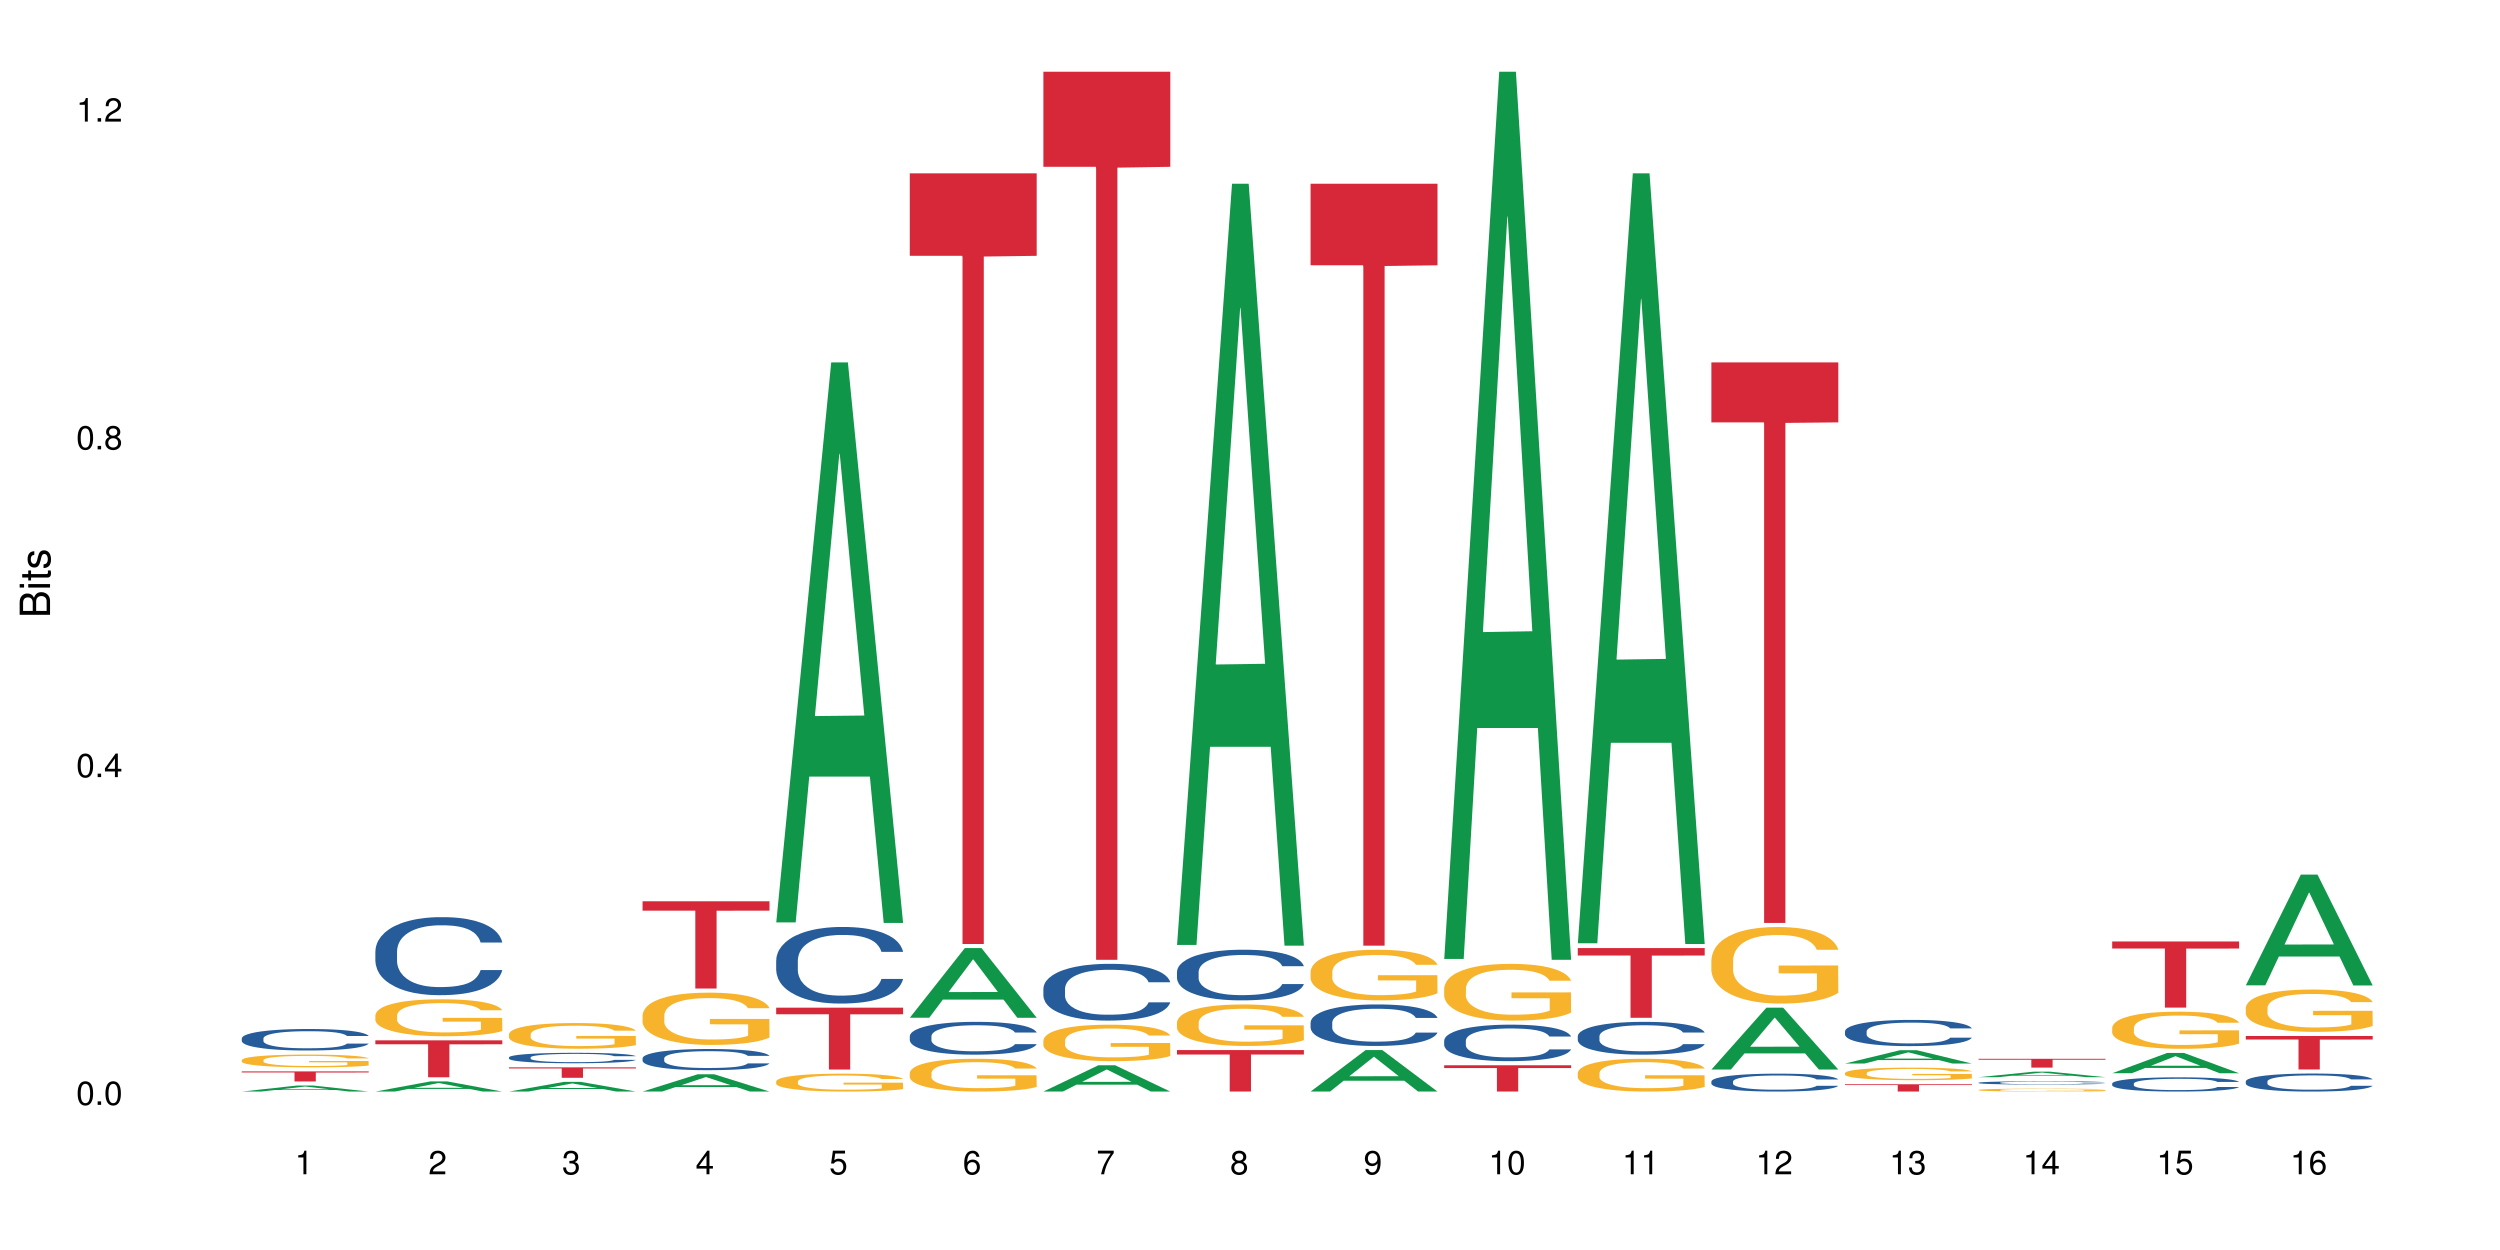<?xml version="1.0" encoding="UTF-8"?>
<svg xmlns="http://www.w3.org/2000/svg" xmlns:xlink="http://www.w3.org/1999/xlink" width="720pt" height="360pt" viewBox="0 0 720 360" version="1.1">
<defs>
<g>
<symbol overflow="visible" id="glyph0-0">
<path style="stroke:none;" d=""/>
</symbol>
<symbol overflow="visible" id="glyph0-1">
<path style="stroke:none;" d="M 2.641 -6.797 C 2 -6.797 1.422 -6.531 1.078 -6.047 C 0.641 -5.453 0.406 -4.547 0.406 -3.297 C 0.406 -1 1.188 0.219 2.641 0.219 C 4.078 0.219 4.859 -1 4.859 -3.234 C 4.859 -4.562 4.656 -5.438 4.203 -6.047 C 3.844 -6.531 3.281 -6.797 2.641 -6.797 Z M 2.641 -6.047 C 3.547 -6.047 4 -5.125 4 -3.312 C 4 -1.375 3.562 -0.484 2.625 -0.484 C 1.734 -0.484 1.281 -1.422 1.281 -3.281 C 1.281 -5.141 1.734 -6.047 2.641 -6.047 Z M 2.641 -6.047 "/>
</symbol>
<symbol overflow="visible" id="glyph0-2">
<path style="stroke:none;" d="M 1.828 -1 L 0.828 -1 L 0.828 0 L 1.828 0 Z M 1.828 -1 "/>
</symbol>
<symbol overflow="visible" id="glyph0-3">
<path style="stroke:none;" d="M 3.141 -1.625 L 3.141 0 L 3.984 0 L 3.984 -1.625 L 4.984 -1.625 L 4.984 -2.391 L 3.984 -2.391 L 3.984 -6.797 L 3.359 -6.797 L 0.266 -2.516 L 0.266 -1.625 Z M 3.141 -2.391 L 1 -2.391 L 3.141 -5.359 Z M 3.141 -2.391 "/>
</symbol>
<symbol overflow="visible" id="glyph0-4">
<path style="stroke:none;" d="M 3.75 -3.578 C 4.453 -4 4.688 -4.344 4.688 -4.984 C 4.688 -6.047 3.844 -6.797 2.641 -6.797 C 1.438 -6.797 0.594 -6.047 0.594 -4.984 C 0.594 -4.359 0.828 -4.016 1.516 -3.578 C 0.734 -3.203 0.359 -2.641 0.359 -1.891 C 0.359 -0.641 1.297 0.219 2.641 0.219 C 3.984 0.219 4.922 -0.641 4.922 -1.875 C 4.922 -2.641 4.531 -3.203 3.75 -3.578 Z M 2.641 -6.047 C 3.359 -6.047 3.812 -5.625 3.812 -4.969 C 3.812 -4.344 3.344 -3.922 2.641 -3.922 C 1.922 -3.922 1.453 -4.344 1.453 -4.984 C 1.453 -5.625 1.922 -6.047 2.641 -6.047 Z M 2.641 -3.203 C 3.484 -3.203 4.062 -2.672 4.062 -1.875 C 4.062 -1.062 3.484 -0.531 2.625 -0.531 C 1.797 -0.531 1.219 -1.078 1.219 -1.875 C 1.219 -2.672 1.797 -3.203 2.641 -3.203 Z M 2.641 -3.203 "/>
</symbol>
<symbol overflow="visible" id="glyph0-5">
<path style="stroke:none;" d="M 2.484 -4.844 L 2.484 0 L 3.328 0 L 3.328 -6.797 L 2.766 -6.797 C 2.469 -5.75 2.281 -5.609 0.984 -5.453 L 0.984 -4.844 Z M 2.484 -4.844 "/>
</symbol>
<symbol overflow="visible" id="glyph0-6">
<path style="stroke:none;" d="M 4.859 -0.828 L 1.281 -0.828 C 1.359 -1.391 1.672 -1.75 2.5 -2.234 L 3.469 -2.75 C 4.406 -3.266 4.906 -3.969 4.906 -4.812 C 4.906 -5.375 4.672 -5.906 4.266 -6.266 C 3.859 -6.625 3.375 -6.797 2.719 -6.797 C 1.859 -6.797 1.219 -6.5 0.844 -5.922 C 0.609 -5.562 0.5 -5.125 0.484 -4.438 L 1.328 -4.438 C 1.359 -4.906 1.406 -5.188 1.531 -5.406 C 1.75 -5.812 2.188 -6.062 2.703 -6.062 C 3.469 -6.062 4.031 -5.516 4.031 -4.781 C 4.031 -4.25 3.719 -3.797 3.125 -3.438 L 2.234 -2.938 C 0.812 -2.141 0.406 -1.5 0.328 0 L 4.859 0 Z M 4.859 -0.828 "/>
</symbol>
<symbol overflow="visible" id="glyph0-7">
<path style="stroke:none;" d="M 2.125 -3.125 L 2.578 -3.125 C 3.516 -3.125 3.984 -2.703 3.984 -1.891 C 3.984 -1.031 3.469 -0.531 2.578 -0.531 C 1.656 -0.531 1.203 -0.984 1.156 -1.969 L 0.312 -1.969 C 0.344 -1.422 0.438 -1.078 0.609 -0.766 C 0.953 -0.109 1.625 0.219 2.547 0.219 C 3.953 0.219 4.859 -0.609 4.859 -1.906 C 4.859 -2.766 4.516 -3.25 3.703 -3.516 C 4.344 -3.766 4.656 -4.25 4.656 -4.938 C 4.656 -6.109 3.875 -6.797 2.578 -6.797 C 1.203 -6.797 0.484 -6.047 0.453 -4.609 L 1.297 -4.609 C 1.312 -5.016 1.344 -5.25 1.453 -5.453 C 1.641 -5.828 2.062 -6.062 2.594 -6.062 C 3.344 -6.062 3.797 -5.625 3.797 -4.906 C 3.797 -4.422 3.609 -4.141 3.25 -3.984 C 3.016 -3.891 2.719 -3.844 2.125 -3.844 Z M 2.125 -3.125 "/>
</symbol>
<symbol overflow="visible" id="glyph0-8">
<path style="stroke:none;" d="M 4.562 -6.797 L 1.062 -6.797 L 0.547 -3.094 L 1.328 -3.094 C 1.719 -3.562 2.047 -3.734 2.578 -3.734 C 3.484 -3.734 4.062 -3.109 4.062 -2.094 C 4.062 -1.125 3.484 -0.531 2.578 -0.531 C 1.828 -0.531 1.375 -0.906 1.188 -1.672 L 0.328 -1.672 C 0.453 -1.109 0.547 -0.844 0.75 -0.594 C 1.125 -0.078 1.828 0.219 2.594 0.219 C 3.969 0.219 4.922 -0.781 4.922 -2.219 C 4.922 -3.562 4.031 -4.484 2.719 -4.484 C 2.25 -4.484 1.859 -4.359 1.469 -4.062 L 1.734 -5.969 L 4.562 -5.969 Z M 4.562 -6.797 "/>
</symbol>
<symbol overflow="visible" id="glyph0-9">
<path style="stroke:none;" d="M 4.781 -5.031 C 4.609 -6.141 3.891 -6.797 2.844 -6.797 C 2.094 -6.797 1.422 -6.438 1.031 -5.828 C 0.609 -5.172 0.406 -4.344 0.406 -3.094 C 0.406 -1.953 0.578 -1.234 0.984 -0.625 C 1.359 -0.078 1.953 0.219 2.703 0.219 C 3.984 0.219 4.922 -0.734 4.922 -2.078 C 4.922 -3.344 4.062 -4.234 2.844 -4.234 C 2.172 -4.234 1.641 -3.969 1.281 -3.469 C 1.281 -5.125 1.828 -6.047 2.797 -6.047 C 3.391 -6.047 3.797 -5.672 3.938 -5.031 Z M 2.734 -3.484 C 3.547 -3.484 4.062 -2.922 4.062 -2 C 4.062 -1.156 3.484 -0.531 2.703 -0.531 C 1.922 -0.531 1.328 -1.188 1.328 -2.047 C 1.328 -2.891 1.906 -3.484 2.734 -3.484 Z M 2.734 -3.484 "/>
</symbol>
<symbol overflow="visible" id="glyph0-10">
<path style="stroke:none;" d="M 4.984 -6.797 L 0.438 -6.797 L 0.438 -5.969 L 4.109 -5.969 C 2.5 -3.656 1.828 -2.234 1.328 0 L 2.219 0 C 2.594 -2.172 3.453 -4.047 4.984 -6.094 Z M 4.984 -6.797 "/>
</symbol>
<symbol overflow="visible" id="glyph0-11">
<path style="stroke:none;" d="M 0.516 -1.547 C 0.672 -0.438 1.406 0.219 2.438 0.219 C 3.188 0.219 3.859 -0.141 4.266 -0.75 C 4.688 -1.406 4.891 -2.25 4.891 -3.484 C 4.891 -4.625 4.703 -5.359 4.312 -5.953 C 3.938 -6.5 3.344 -6.797 2.594 -6.797 C 1.297 -6.797 0.359 -5.844 0.359 -4.516 C 0.359 -3.25 1.234 -2.344 2.453 -2.344 C 3.094 -2.344 3.562 -2.578 4.016 -3.109 C 4 -1.453 3.469 -0.531 2.5 -0.531 C 1.906 -0.531 1.484 -0.906 1.359 -1.547 Z M 2.578 -6.062 C 3.375 -6.062 3.969 -5.406 3.969 -4.531 C 3.969 -3.688 3.375 -3.094 2.547 -3.094 C 1.734 -3.094 1.234 -3.672 1.234 -4.578 C 1.234 -5.438 1.797 -6.062 2.578 -6.062 Z M 2.578 -6.062 "/>
</symbol>
<symbol overflow="visible" id="glyph1-0">
<path style="stroke:none;" d=""/>
</symbol>
<symbol overflow="visible" id="glyph1-1">
<path style="stroke:none;" d="M 0 -0.953 L 0 -4.891 C 0 -5.719 -0.234 -6.344 -0.734 -6.797 C -1.188 -7.234 -1.812 -7.469 -2.5 -7.469 C -3.547 -7.469 -4.188 -7 -4.625 -5.875 C -4.984 -6.672 -5.641 -7.094 -6.531 -7.094 C -7.156 -7.094 -7.734 -6.859 -8.141 -6.391 C -8.562 -5.938 -8.75 -5.344 -8.75 -4.5 L -8.75 -0.953 Z M -4.984 -2.062 L -7.766 -2.062 L -7.766 -4.219 C -7.766 -4.844 -7.688 -5.203 -7.453 -5.5 C -7.219 -5.812 -6.859 -5.969 -6.375 -5.969 C -5.906 -5.969 -5.531 -5.812 -5.297 -5.5 C -5.062 -5.203 -4.984 -4.844 -4.984 -4.219 Z M -0.984 -2.062 L -4 -2.062 L -4 -4.781 C -4 -5.328 -3.859 -5.688 -3.578 -5.953 C -3.297 -6.219 -2.922 -6.359 -2.484 -6.359 C -2.062 -6.359 -1.688 -6.219 -1.406 -5.953 C -1.109 -5.688 -0.984 -5.328 -0.984 -4.781 Z M -0.984 -2.062 "/>
</symbol>
<symbol overflow="visible" id="glyph1-2">
<path style="stroke:none;" d="M -6.281 -1.797 L -6.281 -0.797 L 0 -0.797 L 0 -1.797 Z M -8.75 -1.797 L -8.75 -0.797 L -7.484 -0.797 L -7.484 -1.797 Z M -8.75 -1.797 "/>
</symbol>
<symbol overflow="visible" id="glyph1-3">
<path style="stroke:none;" d="M -6.281 -3.047 L -6.281 -2.016 L -8.016 -2.016 L -8.016 -1.016 L -6.281 -1.016 L -6.281 -0.172 L -5.469 -0.172 L -5.469 -1.016 L -0.719 -1.016 C -0.078 -1.016 0.281 -1.453 0.281 -2.234 C 0.281 -2.469 0.25 -2.719 0.188 -3.047 L -0.641 -3.047 C -0.609 -2.922 -0.594 -2.766 -0.594 -2.562 C -0.594 -2.141 -0.719 -2.016 -1.156 -2.016 L -5.469 -2.016 L -5.469 -3.047 Z M -6.281 -3.047 "/>
</symbol>
<symbol overflow="visible" id="glyph1-4">
<path style="stroke:none;" d="M -4.531 -5.25 C -5.766 -5.25 -6.469 -4.422 -6.469 -2.969 C -6.469 -1.516 -5.719 -0.562 -4.547 -0.562 C -3.562 -0.562 -3.094 -1.062 -2.734 -2.562 L -2.516 -3.484 C -2.344 -4.188 -2.094 -4.469 -1.625 -4.469 C -1.047 -4.469 -0.641 -3.875 -0.641 -3 C -0.641 -2.453 -0.797 -2 -1.062 -1.75 C -1.25 -1.594 -1.422 -1.531 -1.875 -1.469 L -1.875 -0.406 C -0.422 -0.453 0.281 -1.266 0.281 -2.922 C 0.281 -4.5 -0.5 -5.516 -1.719 -5.516 C -2.656 -5.516 -3.172 -4.984 -3.469 -3.734 L -3.703 -2.766 C -3.891 -1.953 -4.156 -1.609 -4.594 -1.609 C -5.172 -1.609 -5.547 -2.125 -5.547 -2.938 C -5.547 -3.75 -5.203 -4.172 -4.531 -4.203 Z M -4.531 -5.25 "/>
</symbol>
</g>
</defs>
<g id="surface56850">
<rect x="0" y="0" width="720" height="360" style="fill:rgb(100%,100%,100%);fill-opacity:1;stroke:none;"/>
<path style=" stroke:none;fill-rule:nonzero;fill:rgb(6.275%,58.824%,28.235%);fill-opacity:1;" d="M 69.629 314.367 L 69.668 314.367 L 85.484 312.641 L 90.289 312.641 L 106.184 314.371 L 100.598 314.371 L 96.613 313.918 L 79.156 313.918 L 75.254 314.367 L 69.629 314.367 L 80.836 313.734 L 95.012 313.73 L 87.945 312.926 L 87.867 312.922 L 87.789 312.926 L 80.797 313.73 L 80.836 313.734 Z M 69.629 314.367 "/>
<path style=" stroke:none;fill-rule:nonzero;fill:rgb(14.51%,36.078%,60%);fill-opacity:1;" d="M 69.629 299.047 L 69.676 299.043 L 69.676 298.906 L 69.809 298.691 L 70.121 298.418 L 70.434 298.23 L 71.234 297.898 L 72.348 297.578 L 73.508 297.328 L 74.355 297.18 L 75.113 297.066 L 76.852 296.859 L 77.965 296.75 L 79.168 296.652 L 80.641 296.559 L 81.711 296.5 L 84.117 296.41 L 85.898 296.371 L 87.281 296.355 L 90.27 296.355 L 92.051 296.379 L 93.344 296.406 L 94.77 296.449 L 95.973 296.5 L 98.07 296.625 L 99.941 296.785 L 100.789 296.875 L 102.125 297.051 L 103.152 297.219 L 103.863 297.367 L 104.668 297.578 L 105.379 297.832 L 105.914 298.121 L 106.184 298.363 L 99.941 298.363 L 99.629 298.137 L 99.273 297.961 L 98.605 297.73 L 97.938 297.566 L 97 297.402 L 96.152 297.293 L 94.992 297.188 L 93.969 297.117 L 92.898 297.066 L 91.875 297.031 L 89.91 297 L 87.637 297 L 86.793 297.012 L 85.055 297.055 L 84.117 297.094 L 82.781 297.176 L 81.844 297.25 L 80.73 297.359 L 79.973 297.457 L 79.035 297.605 L 78.367 297.734 L 77.609 297.922 L 77.164 298.062 L 76.762 298.223 L 76.406 298.406 L 76.137 298.605 L 75.961 298.816 L 75.871 299.02 L 75.871 299.895 L 75.961 300.098 L 76.184 300.336 L 76.762 300.684 L 77.609 300.98 L 78.59 301.219 L 79.527 301.391 L 80.059 301.469 L 80.773 301.559 L 81.887 301.672 L 83.492 301.785 L 84.43 301.832 L 85.855 301.875 L 87.328 301.898 L 89.289 301.898 L 91.027 301.875 L 92.184 301.848 L 93.391 301.801 L 95.039 301.707 L 96.062 301.613 L 96.953 301.508 L 97.625 301.398 L 98.07 301.309 L 98.738 301.133 L 99.273 300.941 L 99.676 300.742 L 99.941 300.551 L 106.184 300.551 L 105.914 300.777 L 105.516 301 L 105.113 301.164 L 104.488 301.359 L 103.773 301.535 L 102.75 301.734 L 101.902 301.863 L 100.789 302.004 L 99.762 302.113 L 98.648 302.211 L 97 302.324 L 95.93 302.379 L 94.77 302.43 L 93.391 302.477 L 91.648 302.516 L 89.777 302.539 L 88.039 302.543 L 86.168 302.531 L 84.785 302.508 L 82.957 302.457 L 80.684 302.355 L 79.035 302.25 L 77.742 302.141 L 76.629 302.027 L 75.379 301.875 L 73.773 301.625 L 72.793 301.434 L 72.125 301.277 L 71.367 301.055 L 70.832 300.855 L 70.207 300.539 L 69.762 300.141 L 69.629 299.828 Z M 69.629 299.047 "/>
<path style=" stroke:none;fill-rule:nonzero;fill:rgb(96.863%,70.196%,16.863%);fill-opacity:1;" d="M 69.629 305.293 L 69.676 305.289 L 69.676 305.223 L 69.852 305.074 L 70.297 304.863 L 70.879 304.695 L 71.5 304.559 L 71.902 304.488 L 72.57 304.391 L 73.152 304.316 L 74.621 304.164 L 76.496 304.023 L 77.52 303.965 L 78.68 303.906 L 80.328 303.844 L 81.086 303.82 L 83.402 303.766 L 86.035 303.734 L 88.93 303.723 L 90.27 303.727 L 92.098 303.738 L 94.594 303.777 L 96.02 303.809 L 97.133 303.844 L 98.293 303.887 L 99.719 303.953 L 101.055 304.035 L 102.125 304.113 L 103.195 304.215 L 104.086 304.32 L 104.844 304.438 L 105.516 304.578 L 105.914 304.695 L 106.184 304.812 L 99.984 304.812 L 99.629 304.695 L 99.227 304.605 L 98.559 304.496 L 97.891 304.414 L 97.223 304.352 L 95.973 304.266 L 94.906 304.211 L 93.566 304.164 L 92.273 304.133 L 90.805 304.113 L 89.91 304.109 L 87.551 304.109 L 85.41 304.133 L 84.16 304.156 L 83.27 304.184 L 82.023 304.234 L 81.266 304.273 L 80.816 304.301 L 79.48 304.406 L 78.59 304.5 L 78.098 304.562 L 77.477 304.664 L 77.027 304.754 L 76.539 304.887 L 76.27 304.988 L 75.914 305.215 L 75.871 305.82 L 76.004 305.945 L 76.27 306.082 L 76.629 306.203 L 77.164 306.332 L 77.699 306.43 L 78.633 306.559 L 79.438 306.648 L 80.059 306.703 L 81.266 306.793 L 81.754 306.824 L 82.914 306.883 L 84.117 306.93 L 85.59 306.973 L 86.703 306.992 L 88.484 307.008 L 90.758 307.008 L 93.434 306.988 L 95.129 306.961 L 96.285 306.934 L 97.043 306.91 L 97.98 306.875 L 98.648 306.84 L 99.273 306.805 L 100.031 306.746 L 100.031 305.945 L 89.02 305.941 L 89.02 305.566 L 106.137 305.566 L 106.184 306.875 L 105.246 306.965 L 104.086 307.051 L 102.973 307.117 L 101.812 307.176 L 100.164 307.238 L 98.828 307.281 L 96.777 307.328 L 94.906 307.355 L 92.941 307.375 L 91.203 307.387 L 89.152 307.391 L 87.328 307.383 L 85.363 307.363 L 83.805 307.336 L 82.379 307.305 L 80.953 307.258 L 79.168 307.188 L 78.012 307.133 L 76.805 307.062 L 75.602 306.977 L 74.531 306.887 L 73.82 306.816 L 73.105 306.738 L 72.348 306.637 L 71.637 306.523 L 71.102 306.418 L 70.609 306.301 L 70.254 306.191 L 69.898 306.039 L 69.719 305.918 L 69.629 305.816 Z M 69.629 305.293 "/>
<path style=" stroke:none;fill-rule:nonzero;fill:rgb(83.922%,15.686%,22.353%);fill-opacity:1;" d="M 69.629 308.57 L 106.184 308.57 L 106.184 308.879 L 90.949 308.883 L 90.949 311.461 L 84.82 311.461 L 84.82 308.887 L 84.73 308.879 L 69.629 308.879 Z M 69.629 308.57 "/>
<path style=" stroke:none;fill-rule:nonzero;fill:rgb(6.275%,58.824%,28.235%);fill-opacity:1;" d="M 108.105 314.367 L 108.145 314.363 L 123.961 311.438 L 128.766 311.438 L 144.66 314.371 L 139.074 314.371 L 135.09 313.605 L 117.637 313.605 L 113.73 314.367 L 108.105 314.367 L 119.312 313.289 L 133.492 313.285 L 126.422 311.918 L 126.344 311.914 L 126.266 311.922 L 119.273 313.285 L 119.312 313.289 Z M 108.105 314.367 "/>
<path style=" stroke:none;fill-rule:nonzero;fill:rgb(14.51%,36.078%,60%);fill-opacity:1;" d="M 108.105 273.926 L 108.152 273.902 L 108.152 273.41 L 108.285 272.629 L 108.598 271.645 L 108.91 270.969 L 109.711 269.758 L 110.824 268.586 L 111.984 267.684 L 112.832 267.148 L 113.59 266.738 L 115.328 265.977 L 116.441 265.586 L 117.645 265.238 L 119.117 264.891 L 120.188 264.684 L 122.594 264.355 L 124.375 264.211 L 125.758 264.148 L 128.746 264.148 L 130.527 264.23 L 131.82 264.336 L 133.246 264.5 L 134.453 264.684 L 136.547 265.137 L 138.418 265.711 L 139.266 266.039 L 140.602 266.676 L 141.629 267.293 L 142.34 267.824 L 143.145 268.586 L 143.855 269.508 L 144.391 270.559 L 144.66 271.441 L 138.418 271.441 L 138.105 270.617 L 137.75 269.98 L 137.082 269.141 L 136.414 268.543 L 135.477 267.949 L 134.629 267.559 L 133.469 267.168 L 132.445 266.922 L 131.375 266.738 L 130.352 266.613 L 128.391 266.492 L 126.117 266.492 L 125.27 266.531 L 123.531 266.695 L 122.594 266.84 L 121.258 267.129 L 120.32 267.395 L 119.207 267.805 L 118.449 268.152 L 117.512 268.688 L 116.844 269.16 L 116.086 269.84 L 115.641 270.352 L 115.238 270.926 L 114.883 271.605 L 114.613 272.324 L 114.438 273.082 L 114.348 273.82 L 114.348 277.004 L 114.438 277.742 L 114.66 278.605 L 115.238 279.859 L 116.086 280.945 L 117.066 281.809 L 118.004 282.426 L 118.539 282.715 L 119.25 283.043 L 120.363 283.453 L 121.969 283.863 L 122.906 284.027 L 124.332 284.191 L 125.805 284.273 L 127.766 284.273 L 129.504 284.191 L 130.664 284.09 L 131.867 283.926 L 133.516 283.574 L 134.539 283.246 L 135.434 282.855 L 136.102 282.465 L 136.547 282.137 L 137.215 281.5 L 137.75 280.805 L 138.152 280.086 L 138.418 279.387 L 144.66 279.387 L 144.391 280.207 L 143.992 281.008 L 143.59 281.605 L 142.965 282.324 L 142.254 282.961 L 141.227 283.68 L 140.379 284.152 L 139.266 284.664 L 138.242 285.055 L 137.125 285.402 L 135.477 285.812 L 134.406 286.02 L 133.246 286.203 L 131.867 286.367 L 130.129 286.512 L 128.254 286.594 L 126.516 286.613 L 124.645 286.574 L 123.262 286.492 L 121.434 286.305 L 119.16 285.938 L 117.512 285.547 L 116.219 285.156 L 115.105 284.746 L 113.855 284.191 L 112.254 283.289 L 111.27 282.59 L 110.602 282.016 L 109.844 281.215 L 109.309 280.496 L 108.688 279.344 L 108.238 277.887 L 108.105 276.758 Z M 108.105 273.926 "/>
<path style=" stroke:none;fill-rule:nonzero;fill:rgb(96.863%,70.196%,16.863%);fill-opacity:1;" d="M 108.105 292.352 L 108.152 292.344 L 108.152 292.148 L 108.328 291.711 L 108.773 291.109 L 109.355 290.613 L 109.98 290.223 L 110.379 290.02 L 111.047 289.727 L 111.629 289.516 L 113.098 289.078 L 114.973 288.668 L 115.996 288.492 L 117.156 288.328 L 118.805 288.145 L 119.562 288.074 L 121.879 287.922 L 124.512 287.824 L 127.406 287.793 L 128.746 287.805 L 130.574 287.844 L 133.07 287.949 L 134.496 288.047 L 135.609 288.145 L 136.77 288.27 L 138.195 288.465 L 139.531 288.699 L 140.602 288.93 L 141.672 289.223 L 142.562 289.535 L 143.32 289.875 L 143.992 290.281 L 144.391 290.621 L 144.66 290.961 L 138.465 290.961 L 138.105 290.621 L 137.707 290.359 L 137.035 290.039 L 136.367 289.805 L 135.699 289.621 L 134.453 289.367 L 133.383 289.215 L 132.043 289.078 L 130.75 288.988 L 129.281 288.93 L 128.391 288.91 L 126.027 288.91 L 123.887 288.98 L 122.637 289.059 L 121.746 289.137 L 120.5 289.281 L 119.742 289.398 L 119.297 289.477 L 117.957 289.777 L 117.066 290.051 L 116.574 290.234 L 115.953 290.523 L 115.508 290.789 L 115.016 291.176 L 114.75 291.469 L 114.391 292.129 L 114.348 293.879 L 114.48 294.246 L 114.75 294.645 L 115.105 294.996 L 115.641 295.367 L 116.176 295.648 L 117.109 296.027 L 117.914 296.277 L 118.539 296.445 L 119.742 296.707 L 120.23 296.793 L 121.391 296.969 L 122.594 297.105 L 124.066 297.223 L 125.18 297.281 L 126.961 297.328 L 129.234 297.328 L 131.91 297.27 L 133.605 297.191 L 134.762 297.113 L 135.52 297.047 L 136.457 296.941 L 137.125 296.844 L 137.75 296.734 L 138.508 296.57 L 138.508 294.246 L 127.496 294.238 L 127.496 293.148 L 144.613 293.141 L 144.66 296.941 L 143.723 297.203 L 142.562 297.453 L 141.449 297.648 L 140.289 297.816 L 138.641 298 L 137.305 298.117 L 135.254 298.25 L 133.383 298.34 L 131.422 298.398 L 129.68 298.426 L 127.633 298.438 L 125.805 298.418 L 123.844 298.359 L 122.281 298.281 L 120.855 298.184 L 119.43 298.059 L 117.645 297.852 L 116.488 297.688 L 115.285 297.484 L 114.078 297.242 L 113.012 296.98 L 112.297 296.773 L 111.582 296.543 L 110.824 296.25 L 110.113 295.918 L 109.578 295.617 L 109.086 295.277 L 108.73 294.957 L 108.375 294.52 L 108.195 294.168 L 108.105 293.867 Z M 108.105 292.352 "/>
<path style=" stroke:none;fill-rule:nonzero;fill:rgb(83.922%,15.686%,22.353%);fill-opacity:1;" d="M 108.105 299.617 L 144.66 299.617 L 144.66 300.754 L 129.426 300.766 L 129.426 310.258 L 123.297 310.258 L 123.297 300.773 L 123.207 300.754 L 108.105 300.754 Z M 108.105 299.617 "/>
<path style=" stroke:none;fill-rule:nonzero;fill:rgb(6.275%,58.824%,28.235%);fill-opacity:1;" d="M 146.582 314.367 L 146.621 314.367 L 162.438 311.578 L 167.242 311.578 L 183.137 314.371 L 177.551 314.371 L 173.57 313.641 L 156.113 313.641 L 152.207 314.367 L 146.582 314.367 L 157.793 313.34 L 171.969 313.336 L 164.898 312.035 L 164.82 312.031 L 164.742 312.039 L 157.754 313.336 L 157.793 313.34 Z M 146.582 314.367 "/>
<path style=" stroke:none;fill-rule:nonzero;fill:rgb(14.51%,36.078%,60%);fill-opacity:1;" d="M 146.582 304.52 L 146.629 304.516 L 146.629 304.449 L 146.762 304.348 L 147.074 304.215 L 147.387 304.125 L 148.188 303.961 L 149.301 303.805 L 150.461 303.684 L 151.309 303.613 L 152.066 303.559 L 153.805 303.457 L 154.918 303.406 L 156.121 303.359 L 157.594 303.312 L 158.664 303.285 L 161.07 303.238 L 162.855 303.219 L 164.234 303.211 L 167.223 303.211 L 169.004 303.223 L 170.297 303.238 L 171.727 303.258 L 172.93 303.285 L 175.023 303.344 L 176.895 303.422 L 177.742 303.465 L 179.078 303.551 L 180.105 303.633 L 180.82 303.703 L 181.621 303.805 L 182.336 303.93 L 182.867 304.07 L 183.137 304.188 L 176.895 304.188 L 176.582 304.078 L 176.227 303.992 L 175.559 303.879 L 174.891 303.801 L 173.953 303.719 L 173.105 303.668 L 171.949 303.617 L 170.922 303.582 L 169.852 303.559 L 168.828 303.543 L 166.867 303.523 L 164.594 303.523 L 163.746 303.531 L 162.008 303.555 L 161.07 303.57 L 159.734 303.609 L 158.797 303.645 L 157.684 303.699 L 156.926 303.746 L 155.988 303.82 L 155.32 303.883 L 154.562 303.973 L 154.117 304.043 L 153.715 304.117 L 153.359 304.207 L 153.09 304.305 L 152.914 304.406 L 152.824 304.504 L 152.824 304.93 L 152.914 305.031 L 153.137 305.145 L 153.715 305.312 L 154.562 305.457 L 155.543 305.574 L 156.48 305.656 L 157.016 305.695 L 157.727 305.738 L 158.844 305.793 L 160.445 305.848 L 161.383 305.871 L 162.809 305.891 L 164.281 305.902 L 166.242 305.902 L 167.98 305.891 L 169.141 305.879 L 170.344 305.855 L 171.992 305.809 L 173.016 305.766 L 173.91 305.711 L 174.578 305.66 L 175.023 305.617 L 175.691 305.531 L 176.227 305.438 L 176.629 305.344 L 176.895 305.25 L 183.137 305.25 L 182.867 305.359 L 182.469 305.465 L 182.066 305.547 L 181.441 305.641 L 180.73 305.727 L 179.703 305.824 L 178.855 305.887 L 177.742 305.953 L 176.719 306.008 L 175.602 306.055 L 173.953 306.109 L 172.883 306.137 L 171.727 306.16 L 170.344 306.184 L 168.605 306.203 L 166.73 306.211 L 164.992 306.215 L 163.121 306.211 L 161.738 306.199 L 159.91 306.176 L 157.637 306.125 L 155.988 306.074 L 154.695 306.02 L 153.582 305.965 L 152.332 305.891 L 150.73 305.77 L 149.75 305.676 L 149.078 305.602 L 148.32 305.492 L 147.785 305.398 L 147.164 305.242 L 146.719 305.047 L 146.582 304.898 Z M 146.582 304.52 "/>
<path style=" stroke:none;fill-rule:nonzero;fill:rgb(96.863%,70.196%,16.863%);fill-opacity:1;" d="M 146.582 297.805 L 146.629 297.801 L 146.629 297.664 L 146.805 297.359 L 147.25 296.941 L 147.832 296.598 L 148.457 296.328 L 148.855 296.184 L 149.523 295.984 L 150.105 295.832 L 151.574 295.531 L 153.449 295.246 L 154.473 295.125 L 155.633 295.012 L 157.281 294.883 L 158.039 294.836 L 160.359 294.727 L 162.988 294.66 L 165.887 294.641 L 167.223 294.645 L 169.051 294.672 L 171.547 294.746 L 172.973 294.812 L 174.086 294.883 L 175.246 294.969 L 176.672 295.105 L 178.012 295.266 L 179.078 295.43 L 180.148 295.633 L 181.043 295.848 L 181.801 296.082 L 182.469 296.367 L 182.867 296.605 L 183.137 296.84 L 176.941 296.84 L 176.582 296.605 L 176.184 296.422 L 175.516 296.199 L 174.844 296.035 L 174.176 295.906 L 172.93 295.734 L 171.859 295.625 L 170.52 295.531 L 169.227 295.469 L 167.758 295.43 L 166.867 295.414 L 164.504 295.414 L 162.363 295.461 L 161.117 295.516 L 160.223 295.57 L 158.977 295.672 L 158.219 295.754 L 157.773 295.809 L 156.434 296.016 L 155.543 296.207 L 155.055 296.332 L 154.43 296.535 L 153.984 296.719 L 153.492 296.988 L 153.227 297.191 L 152.867 297.648 L 152.824 298.867 L 152.957 299.121 L 153.227 299.398 L 153.582 299.641 L 154.117 299.898 L 154.652 300.094 L 155.586 300.359 L 156.391 300.535 L 157.016 300.648 L 158.219 300.832 L 158.707 300.891 L 159.867 301.012 L 161.07 301.109 L 162.543 301.188 L 163.656 301.23 L 165.438 301.262 L 167.711 301.262 L 170.387 301.223 L 172.082 301.168 L 173.242 301.113 L 174 301.066 L 174.934 300.992 L 175.602 300.926 L 176.227 300.852 L 176.984 300.738 L 176.984 299.121 L 165.973 299.117 L 165.973 298.359 L 183.094 298.352 L 183.137 300.992 L 182.199 301.176 L 181.043 301.352 L 179.926 301.484 L 178.77 301.602 L 177.117 301.73 L 175.781 301.809 L 173.73 301.906 L 171.859 301.965 L 169.898 302.004 L 168.16 302.027 L 166.109 302.031 L 164.281 302.02 L 162.32 301.98 L 160.758 301.926 L 159.332 301.855 L 157.906 301.77 L 156.121 301.629 L 154.965 301.512 L 153.762 301.371 L 152.555 301.203 L 151.488 301.02 L 150.773 300.879 L 150.059 300.715 L 149.301 300.512 L 148.59 300.285 L 148.055 300.074 L 147.562 299.84 L 147.207 299.617 L 146.852 299.312 L 146.672 299.07 L 146.582 298.859 Z M 146.582 297.805 "/>
<path style=" stroke:none;fill-rule:nonzero;fill:rgb(83.922%,15.686%,22.353%);fill-opacity:1;" d="M 146.582 307.395 L 183.137 307.395 L 183.137 307.715 L 167.902 307.719 L 167.902 310.398 L 161.773 310.398 L 161.773 307.723 L 161.684 307.715 L 146.582 307.715 Z M 146.582 307.395 "/>
<path style=" stroke:none;fill-rule:nonzero;fill:rgb(6.275%,58.824%,28.235%);fill-opacity:1;" d="M 185.059 314.367 L 185.098 314.359 L 200.914 309.395 L 205.719 309.395 L 221.613 314.371 L 216.027 314.371 L 212.047 313.07 L 194.59 313.07 L 190.684 314.367 L 185.059 314.367 L 196.27 312.535 L 210.445 312.527 L 203.375 310.207 L 203.297 310.203 L 203.219 310.215 L 196.23 312.527 L 196.27 312.535 Z M 185.059 314.367 "/>
<path style=" stroke:none;fill-rule:nonzero;fill:rgb(14.51%,36.078%,60%);fill-opacity:1;" d="M 185.059 304.77 L 185.105 304.762 L 185.105 304.629 L 185.238 304.418 L 185.551 304.148 L 185.863 303.965 L 186.664 303.637 L 187.781 303.32 L 188.938 303.074 L 189.785 302.93 L 190.543 302.816 L 192.281 302.613 L 193.395 302.508 L 194.602 302.41 L 196.07 302.316 L 197.141 302.262 L 199.547 302.172 L 201.332 302.133 L 202.711 302.117 L 205.699 302.117 L 207.484 302.137 L 208.773 302.168 L 210.203 302.211 L 211.406 302.262 L 213.5 302.383 L 215.371 302.539 L 216.219 302.629 L 217.559 302.801 L 218.582 302.969 L 219.297 303.113 L 220.098 303.32 L 220.812 303.57 L 221.348 303.855 L 221.613 304.094 L 215.371 304.094 L 215.062 303.871 L 214.703 303.699 L 214.035 303.469 L 213.367 303.309 L 212.43 303.148 L 211.582 303.043 L 210.426 302.934 L 209.398 302.867 L 208.328 302.816 L 207.305 302.785 L 205.344 302.75 L 203.07 302.75 L 202.223 302.762 L 200.484 302.809 L 199.547 302.848 L 198.211 302.926 L 197.273 302.996 L 196.16 303.109 L 195.402 303.203 L 194.465 303.348 L 193.797 303.477 L 193.039 303.66 L 192.594 303.801 L 192.191 303.957 L 191.836 304.141 L 191.57 304.336 L 191.391 304.539 L 191.301 304.742 L 191.301 305.605 L 191.391 305.805 L 191.613 306.039 L 192.191 306.379 L 193.039 306.676 L 194.02 306.91 L 194.957 307.078 L 195.492 307.156 L 196.203 307.242 L 197.32 307.355 L 198.922 307.465 L 199.859 307.512 L 201.285 307.555 L 202.758 307.578 L 204.719 307.578 L 206.457 307.555 L 207.617 307.527 L 208.82 307.484 L 210.469 307.387 L 211.496 307.301 L 212.387 307.195 L 213.055 307.086 L 213.5 307 L 214.168 306.824 L 214.703 306.637 L 215.105 306.441 L 215.371 306.25 L 221.613 306.25 L 221.348 306.473 L 220.945 306.691 L 220.543 306.852 L 219.918 307.047 L 219.207 307.223 L 218.18 307.418 L 217.336 307.543 L 216.219 307.684 L 215.195 307.789 L 214.078 307.883 L 212.43 307.996 L 211.359 308.051 L 210.203 308.102 L 208.82 308.145 L 207.082 308.184 L 205.211 308.207 L 203.469 308.215 L 201.598 308.203 L 200.215 308.18 L 198.391 308.129 L 196.117 308.031 L 194.465 307.922 L 193.172 307.816 L 192.059 307.707 L 190.812 307.555 L 189.207 307.309 L 188.227 307.121 L 187.555 306.965 L 186.797 306.746 L 186.266 306.551 L 185.641 306.242 L 185.195 305.844 L 185.059 305.539 Z M 185.059 304.77 "/>
<path style=" stroke:none;fill-rule:nonzero;fill:rgb(96.863%,70.196%,16.863%);fill-opacity:1;" d="M 185.059 292.332 L 185.105 292.316 L 185.105 292.043 L 185.281 291.422 L 185.73 290.57 L 186.309 289.871 L 186.934 289.32 L 187.332 289.031 L 188.004 288.617 L 188.582 288.316 L 190.055 287.699 L 191.926 287.121 L 192.949 286.871 L 194.109 286.641 L 195.758 286.379 L 196.516 286.281 L 198.836 286.062 L 201.465 285.926 L 204.363 285.883 L 205.699 285.898 L 207.527 285.953 L 210.023 286.102 L 211.449 286.242 L 212.562 286.379 L 213.723 286.559 L 215.148 286.832 L 216.488 287.16 L 217.559 287.492 L 218.625 287.902 L 219.52 288.344 L 220.277 288.824 L 220.945 289.402 L 221.348 289.883 L 221.613 290.363 L 215.418 290.363 L 215.062 289.883 L 214.66 289.512 L 213.992 289.059 L 213.32 288.73 L 212.652 288.469 L 211.406 288.109 L 210.336 287.891 L 209 287.699 L 207.707 287.574 L 206.234 287.492 L 205.344 287.465 L 202.98 287.465 L 200.84 287.559 L 199.594 287.672 L 198.699 287.781 L 197.453 287.988 L 196.695 288.152 L 196.25 288.262 L 194.91 288.688 L 194.02 289.074 L 193.531 289.332 L 192.906 289.746 L 192.461 290.117 L 191.969 290.668 L 191.703 291.078 L 191.344 292.016 L 191.301 294.488 L 191.434 295.012 L 191.703 295.574 L 192.059 296.07 L 192.594 296.594 L 193.129 296.992 L 194.066 297.527 L 194.867 297.883 L 195.492 298.117 L 196.695 298.488 L 197.184 298.613 L 198.344 298.859 L 199.547 299.055 L 201.02 299.219 L 202.133 299.301 L 203.918 299.371 L 206.191 299.371 L 208.863 299.285 L 210.559 299.176 L 211.719 299.066 L 212.477 298.969 L 213.41 298.82 L 214.078 298.684 L 214.703 298.531 L 215.461 298.297 L 215.461 295.012 L 204.453 294.996 L 204.453 293.457 L 221.57 293.445 L 221.613 298.82 L 220.676 299.191 L 219.52 299.547 L 218.402 299.824 L 217.246 300.059 L 215.594 300.316 L 214.258 300.484 L 212.207 300.676 L 210.336 300.801 L 208.375 300.883 L 206.637 300.922 L 204.586 300.938 L 202.758 300.91 L 200.797 300.828 L 199.234 300.715 L 197.809 300.578 L 196.383 300.402 L 194.602 300.113 L 193.441 299.879 L 192.238 299.59 L 191.035 299.246 L 189.965 298.875 L 189.25 298.586 L 188.539 298.254 L 187.781 297.844 L 187.066 297.375 L 186.531 296.949 L 186.039 296.469 L 185.684 296.016 L 185.328 295.395 L 185.148 294.902 L 185.059 294.477 Z M 185.059 292.332 "/>
<path style=" stroke:none;fill-rule:nonzero;fill:rgb(83.922%,15.686%,22.353%);fill-opacity:1;" d="M 185.059 259.574 L 221.613 259.574 L 221.613 262.266 L 206.379 262.289 L 206.379 284.703 L 200.25 284.703 L 200.25 262.312 L 200.16 262.266 L 185.059 262.266 Z M 185.059 259.574 "/>
<path style=" stroke:none;fill-rule:nonzero;fill:rgb(6.275%,58.824%,28.235%);fill-opacity:1;" d="M 223.539 265.645 L 223.578 265.496 L 239.391 104.363 L 244.195 104.363 L 260.09 265.797 L 254.504 265.797 L 250.523 223.66 L 233.066 223.66 L 229.16 265.645 L 223.539 265.645 L 234.746 206.227 L 248.922 206.074 L 241.852 130.738 L 241.773 130.59 L 241.695 131.043 L 234.707 206.074 L 234.746 206.227 Z M 223.539 265.645 "/>
<path style=" stroke:none;fill-rule:nonzero;fill:rgb(14.51%,36.078%,60%);fill-opacity:1;" d="M 223.539 276.57 L 223.582 276.551 L 223.582 276.066 L 223.715 275.301 L 224.027 274.336 L 224.34 273.668 L 225.141 272.48 L 226.258 271.332 L 227.414 270.445 L 228.262 269.922 L 229.02 269.516 L 230.758 268.77 L 231.875 268.387 L 233.078 268.047 L 234.547 267.703 L 235.617 267.5 L 238.023 267.18 L 239.809 267.039 L 241.191 266.977 L 244.176 266.977 L 245.961 267.059 L 247.254 267.16 L 248.68 267.32 L 249.883 267.5 L 251.977 267.945 L 253.848 268.508 L 254.695 268.832 L 256.035 269.457 L 257.059 270.062 L 257.773 270.586 L 258.574 271.332 L 259.289 272.238 L 259.824 273.266 L 260.09 274.133 L 253.848 274.133 L 253.539 273.328 L 253.18 272.703 L 252.512 271.875 L 251.844 271.289 L 250.906 270.707 L 250.059 270.324 L 248.902 269.941 L 247.875 269.699 L 246.805 269.516 L 245.781 269.395 L 243.82 269.273 L 241.547 269.273 L 240.699 269.316 L 238.961 269.477 L 238.023 269.617 L 236.688 269.898 L 235.75 270.164 L 234.637 270.566 L 233.879 270.906 L 232.941 271.434 L 232.273 271.895 L 231.516 272.562 L 231.07 273.066 L 230.668 273.629 L 230.312 274.293 L 230.047 275 L 229.867 275.746 L 229.777 276.473 L 229.777 279.594 L 229.867 280.32 L 230.09 281.168 L 230.668 282.398 L 231.516 283.465 L 232.496 284.312 L 233.434 284.918 L 233.969 285.199 L 234.68 285.52 L 235.797 285.926 L 237.402 286.328 L 238.336 286.488 L 239.762 286.648 L 241.234 286.73 L 243.195 286.73 L 244.934 286.648 L 246.094 286.551 L 247.297 286.387 L 248.945 286.047 L 249.973 285.723 L 250.863 285.34 L 251.531 284.957 L 251.977 284.633 L 252.645 284.008 L 253.18 283.324 L 253.582 282.617 L 253.848 281.934 L 260.09 281.934 L 259.824 282.738 L 259.422 283.527 L 259.02 284.109 L 258.395 284.816 L 257.684 285.441 L 256.656 286.145 L 255.812 286.609 L 254.695 287.113 L 253.672 287.496 L 252.559 287.84 L 250.906 288.242 L 249.836 288.445 L 248.68 288.625 L 247.297 288.785 L 245.559 288.926 L 243.688 289.008 L 241.949 289.027 L 240.074 288.988 L 238.695 288.906 L 236.867 288.727 L 234.594 288.363 L 232.941 287.98 L 231.648 287.598 L 230.535 287.195 L 229.289 286.648 L 227.684 285.762 L 226.703 285.078 L 226.035 284.512 L 225.277 283.727 L 224.742 283.023 L 224.117 281.895 L 223.672 280.461 L 223.539 279.352 Z M 223.539 276.57 "/>
<path style=" stroke:none;fill-rule:nonzero;fill:rgb(96.863%,70.196%,16.863%);fill-opacity:1;" d="M 223.539 311.422 L 223.582 311.418 L 223.582 311.324 L 223.762 311.113 L 224.207 310.82 L 224.785 310.582 L 225.41 310.391 L 225.812 310.293 L 226.48 310.152 L 227.059 310.047 L 228.531 309.836 L 230.402 309.637 L 231.426 309.555 L 232.586 309.473 L 234.234 309.383 L 234.992 309.352 L 237.312 309.277 L 239.941 309.23 L 242.84 309.215 L 244.176 309.219 L 246.004 309.238 L 248.5 309.289 L 249.926 309.336 L 251.043 309.383 L 252.199 309.445 L 253.625 309.539 L 254.965 309.652 L 256.035 309.766 L 257.105 309.906 L 257.996 310.059 L 258.754 310.223 L 259.422 310.422 L 259.824 310.586 L 260.09 310.75 L 253.895 310.75 L 253.539 310.586 L 253.137 310.457 L 252.469 310.301 L 251.801 310.188 L 251.129 310.102 L 249.883 309.977 L 248.812 309.902 L 247.477 309.836 L 246.184 309.793 L 244.711 309.766 L 243.82 309.758 L 241.457 309.758 L 239.316 309.789 L 238.07 309.828 L 237.18 309.863 L 235.93 309.934 L 235.172 309.992 L 234.727 310.027 L 233.391 310.176 L 232.496 310.309 L 232.008 310.398 L 231.383 310.539 L 230.938 310.664 L 230.445 310.852 L 230.18 310.996 L 229.824 311.316 L 229.777 312.164 L 229.91 312.34 L 230.18 312.535 L 230.535 312.703 L 231.07 312.883 L 231.605 313.02 L 232.543 313.203 L 233.344 313.324 L 233.969 313.406 L 235.172 313.531 L 235.664 313.574 L 236.82 313.66 L 238.023 313.727 L 239.496 313.781 L 240.609 313.809 L 242.395 313.832 L 244.668 313.832 L 247.34 313.805 L 249.035 313.77 L 250.195 313.73 L 250.953 313.699 L 251.887 313.645 L 252.559 313.598 L 253.18 313.547 L 253.938 313.465 L 253.938 312.34 L 242.93 312.336 L 242.93 311.809 L 260.047 311.805 L 260.09 313.645 L 259.152 313.773 L 257.996 313.895 L 256.879 313.988 L 255.723 314.07 L 254.074 314.16 L 252.734 314.215 L 250.684 314.281 L 248.812 314.324 L 246.852 314.352 L 245.113 314.367 L 243.062 314.371 L 241.234 314.359 L 239.273 314.332 L 237.711 314.297 L 236.285 314.25 L 234.859 314.188 L 233.078 314.09 L 231.918 314.008 L 230.715 313.91 L 229.512 313.793 L 228.441 313.664 L 227.727 313.566 L 227.016 313.453 L 226.258 313.312 L 225.543 313.152 L 225.008 313.004 L 224.52 312.84 L 224.16 312.684 L 223.805 312.473 L 223.625 312.305 L 223.539 312.156 Z M 223.539 311.422 "/>
<path style=" stroke:none;fill-rule:nonzero;fill:rgb(83.922%,15.686%,22.353%);fill-opacity:1;" d="M 223.539 290.207 L 260.09 290.207 L 260.09 292.117 L 244.855 292.133 L 244.855 308.035 L 238.727 308.035 L 238.727 292.148 L 238.637 292.117 L 223.539 292.117 Z M 223.539 290.207 "/>
<path style=" stroke:none;fill-rule:nonzero;fill:rgb(6.275%,58.824%,28.235%);fill-opacity:1;" d="M 262.016 293.102 L 262.055 293.082 L 277.871 273.047 L 282.672 273.047 L 298.566 293.121 L 292.984 293.121 L 289 287.879 L 271.543 287.879 L 267.637 293.102 L 262.016 293.102 L 273.223 285.715 L 287.398 285.695 L 280.328 276.328 L 280.25 276.309 L 280.172 276.367 L 273.184 285.695 L 273.223 285.715 Z M 262.016 293.102 "/>
<path style=" stroke:none;fill-rule:nonzero;fill:rgb(14.51%,36.078%,60%);fill-opacity:1;" d="M 262.016 298.41 L 262.059 298.402 L 262.059 298.195 L 262.191 297.867 L 262.504 297.449 L 262.816 297.164 L 263.617 296.656 L 264.734 296.164 L 265.891 295.785 L 266.738 295.559 L 267.496 295.387 L 269.234 295.066 L 270.352 294.902 L 271.555 294.758 L 273.023 294.609 L 274.094 294.523 L 276.5 294.387 L 278.285 294.324 L 279.668 294.301 L 282.652 294.301 L 284.438 294.336 L 285.73 294.379 L 287.156 294.445 L 288.359 294.523 L 290.453 294.715 L 292.328 294.957 L 293.172 295.094 L 294.512 295.363 L 295.535 295.621 L 296.25 295.844 L 297.051 296.164 L 297.766 296.555 L 298.301 296.992 L 298.566 297.363 L 292.328 297.363 L 292.016 297.02 L 291.656 296.75 L 290.988 296.398 L 290.32 296.148 L 289.383 295.898 L 288.539 295.734 L 287.379 295.57 L 286.352 295.465 L 285.285 295.387 L 284.258 295.336 L 282.297 295.285 L 280.023 295.285 L 279.176 295.301 L 277.438 295.371 L 276.5 295.43 L 275.164 295.551 L 274.227 295.664 L 273.113 295.836 L 272.355 295.984 L 271.422 296.207 L 270.75 296.406 L 269.992 296.691 L 269.547 296.906 L 269.148 297.148 L 268.789 297.434 L 268.523 297.734 L 268.344 298.055 L 268.254 298.367 L 268.254 299.703 L 268.344 300.016 L 268.566 300.379 L 269.148 300.906 L 269.992 301.363 L 270.973 301.727 L 271.91 301.984 L 272.445 302.105 L 273.16 302.242 L 274.273 302.414 L 275.879 302.59 L 276.812 302.656 L 278.238 302.727 L 279.711 302.762 L 281.672 302.762 L 283.41 302.727 L 284.57 302.684 L 285.773 302.613 L 287.422 302.469 L 288.449 302.328 L 289.34 302.164 L 290.008 302 L 290.453 301.863 L 291.121 301.594 L 291.656 301.301 L 292.059 301 L 292.328 300.707 L 298.566 300.707 L 298.301 301.051 L 297.898 301.387 L 297.496 301.637 L 296.875 301.941 L 296.16 302.207 L 295.137 302.512 L 294.289 302.711 L 293.172 302.926 L 292.148 303.09 L 291.035 303.234 L 289.383 303.41 L 288.316 303.496 L 287.156 303.574 L 285.773 303.641 L 284.035 303.703 L 282.164 303.738 L 280.426 303.746 L 278.551 303.727 L 277.172 303.695 L 275.344 303.617 L 273.07 303.461 L 271.422 303.297 L 270.129 303.133 L 269.012 302.961 L 267.766 302.727 L 266.16 302.348 L 265.18 302.055 L 264.512 301.812 L 263.754 301.473 L 263.219 301.172 L 262.594 300.688 L 262.148 300.074 L 262.016 299.602 Z M 262.016 298.41 "/>
<path style=" stroke:none;fill-rule:nonzero;fill:rgb(96.863%,70.196%,16.863%);fill-opacity:1;" d="M 262.016 308.969 L 262.059 308.961 L 262.059 308.789 L 262.238 308.402 L 262.684 307.867 L 263.262 307.426 L 263.887 307.082 L 264.289 306.898 L 264.957 306.641 L 265.535 306.453 L 267.008 306.062 L 268.879 305.703 L 269.906 305.547 L 271.062 305.398 L 272.711 305.234 L 273.469 305.176 L 275.789 305.035 L 278.418 304.949 L 281.316 304.926 L 282.652 304.934 L 284.48 304.969 L 286.977 305.062 L 288.402 305.148 L 289.52 305.234 L 290.676 305.348 L 292.105 305.52 L 293.441 305.727 L 294.512 305.934 L 295.582 306.191 L 296.473 306.469 L 297.23 306.77 L 297.898 307.133 L 298.301 307.434 L 298.566 307.738 L 292.371 307.738 L 292.016 307.434 L 291.613 307.203 L 290.945 306.918 L 290.277 306.711 L 289.605 306.547 L 288.359 306.324 L 287.289 306.184 L 285.953 306.062 L 284.66 305.984 L 283.188 305.934 L 282.297 305.918 L 279.934 305.918 L 277.793 305.977 L 276.547 306.047 L 275.656 306.117 L 274.406 306.246 L 273.648 306.348 L 273.203 306.418 L 271.867 306.684 L 270.973 306.926 L 270.484 307.09 L 269.859 307.348 L 269.414 307.582 L 268.922 307.926 L 268.656 308.188 L 268.301 308.773 L 268.254 310.324 L 268.391 310.652 L 268.656 311.008 L 269.012 311.316 L 269.547 311.645 L 270.082 311.895 L 271.02 312.23 L 271.82 312.457 L 272.445 312.602 L 273.648 312.836 L 274.141 312.914 L 275.297 313.066 L 276.5 313.188 L 277.973 313.293 L 279.086 313.344 L 280.871 313.387 L 283.145 313.387 L 285.816 313.336 L 287.512 313.266 L 288.672 313.199 L 289.43 313.137 L 290.363 313.043 L 291.035 312.957 L 291.656 312.859 L 292.414 312.715 L 292.414 310.652 L 281.406 310.645 L 281.406 309.68 L 298.523 309.668 L 298.566 313.043 L 297.633 313.273 L 296.473 313.5 L 295.359 313.672 L 294.199 313.82 L 292.551 313.984 L 291.211 314.086 L 289.16 314.207 L 287.289 314.285 L 285.328 314.336 L 283.59 314.363 L 281.539 314.371 L 279.711 314.352 L 277.75 314.301 L 276.191 314.234 L 274.762 314.145 L 273.336 314.035 L 271.555 313.852 L 270.395 313.707 L 269.191 313.523 L 267.988 313.309 L 266.918 313.078 L 266.203 312.895 L 265.492 312.688 L 264.734 312.43 L 264.02 312.137 L 263.484 311.867 L 262.996 311.566 L 262.637 311.281 L 262.281 310.895 L 262.102 310.582 L 262.016 310.316 Z M 262.016 308.969 "/>
<path style=" stroke:none;fill-rule:nonzero;fill:rgb(83.922%,15.686%,22.353%);fill-opacity:1;" d="M 262.016 49.914 L 298.566 49.914 L 298.566 73.676 L 283.332 73.883 L 283.332 271.871 L 277.203 271.871 L 277.203 74.09 L 277.113 73.676 L 262.016 73.676 Z M 262.016 49.914 "/>
<path style=" stroke:none;fill-rule:nonzero;fill:rgb(6.275%,58.824%,28.235%);fill-opacity:1;" d="M 300.492 314.363 L 300.531 314.355 L 316.348 306.793 L 321.148 306.793 L 337.043 314.371 L 331.461 314.371 L 327.477 312.391 L 310.02 312.391 L 306.113 314.363 L 300.492 314.363 L 311.699 311.574 L 325.875 311.566 L 318.809 308.031 L 318.73 308.023 L 318.652 308.043 L 311.66 311.566 L 311.699 311.574 Z M 300.492 314.363 "/>
<path style=" stroke:none;fill-rule:nonzero;fill:rgb(14.51%,36.078%,60%);fill-opacity:1;" d="M 300.492 284.703 L 300.535 284.688 L 300.535 284.328 L 300.668 283.762 L 300.98 283.047 L 301.293 282.551 L 302.098 281.672 L 303.211 280.82 L 304.371 280.164 L 305.215 279.773 L 305.973 279.477 L 307.711 278.922 L 308.828 278.641 L 310.031 278.387 L 311.5 278.133 L 312.57 277.984 L 314.98 277.742 L 316.762 277.641 L 318.145 277.594 L 321.129 277.594 L 322.914 277.652 L 324.207 277.73 L 325.633 277.848 L 326.836 277.984 L 328.93 278.312 L 330.805 278.73 L 331.652 278.969 L 332.988 279.43 L 334.012 279.879 L 334.727 280.27 L 335.527 280.82 L 336.242 281.492 L 336.777 282.254 L 337.043 282.895 L 330.805 282.895 L 330.492 282.301 L 330.137 281.836 L 329.465 281.223 L 328.797 280.789 L 327.863 280.355 L 327.016 280.074 L 325.855 279.789 L 324.832 279.609 L 323.762 279.477 L 322.734 279.387 L 320.773 279.297 L 318.5 279.297 L 317.652 279.328 L 315.914 279.445 L 314.98 279.551 L 313.641 279.762 L 312.707 279.953 L 311.59 280.254 L 310.832 280.508 L 309.898 280.895 L 309.227 281.238 L 308.469 281.73 L 308.023 282.105 L 307.625 282.523 L 307.266 283.016 L 307 283.539 L 306.82 284.09 L 306.73 284.629 L 306.73 286.945 L 306.82 287.48 L 307.043 288.109 L 307.625 289.02 L 308.469 289.812 L 309.449 290.438 L 310.387 290.887 L 310.922 291.094 L 311.637 291.336 L 312.75 291.633 L 314.355 291.934 L 315.289 292.051 L 316.719 292.172 L 318.188 292.23 L 320.148 292.23 L 321.887 292.172 L 323.047 292.098 L 324.25 291.977 L 325.898 291.723 L 326.926 291.484 L 327.816 291.199 L 328.484 290.918 L 328.93 290.676 L 329.602 290.215 L 330.137 289.707 L 330.535 289.184 L 330.805 288.676 L 337.043 288.676 L 336.777 289.273 L 336.375 289.855 L 335.973 290.289 L 335.352 290.812 L 334.637 291.273 L 333.613 291.797 L 332.766 292.141 L 331.652 292.516 L 330.625 292.797 L 329.512 293.051 L 327.863 293.352 L 326.793 293.5 L 325.633 293.633 L 324.25 293.754 L 322.512 293.859 L 320.641 293.918 L 318.902 293.934 L 317.027 293.902 L 315.648 293.844 L 313.82 293.707 L 311.547 293.441 L 309.898 293.156 L 308.605 292.871 L 307.488 292.574 L 306.242 292.172 L 304.637 291.512 L 303.656 291.004 L 302.988 290.586 L 302.23 290.004 L 301.695 289.48 L 301.07 288.645 L 300.625 287.586 L 300.492 286.766 Z M 300.492 284.703 "/>
<path style=" stroke:none;fill-rule:nonzero;fill:rgb(96.863%,70.196%,16.863%);fill-opacity:1;" d="M 300.492 299.609 L 300.535 299.602 L 300.535 299.406 L 300.715 298.977 L 301.16 298.383 L 301.738 297.895 L 302.363 297.508 L 302.766 297.309 L 303.434 297.02 L 304.012 296.809 L 305.484 296.379 L 307.355 295.977 L 308.383 295.805 L 309.539 295.641 L 311.191 295.457 L 311.949 295.391 L 314.266 295.238 L 316.895 295.141 L 319.793 295.113 L 321.129 295.121 L 322.957 295.16 L 325.453 295.266 L 326.879 295.363 L 327.996 295.457 L 329.152 295.582 L 330.582 295.773 L 331.918 296.004 L 332.988 296.234 L 334.059 296.523 L 334.949 296.828 L 335.707 297.164 L 336.375 297.566 L 336.777 297.902 L 337.043 298.238 L 330.848 298.238 L 330.492 297.902 L 330.09 297.645 L 329.422 297.328 L 328.754 297.098 L 328.086 296.914 L 326.836 296.664 L 325.766 296.512 L 324.43 296.379 L 323.137 296.293 L 321.664 296.234 L 320.773 296.215 L 318.41 296.215 L 316.27 296.281 L 315.023 296.359 L 314.133 296.438 L 312.883 296.578 L 312.125 296.695 L 311.68 296.77 L 310.344 297.07 L 309.449 297.336 L 308.961 297.52 L 308.336 297.809 L 307.891 298.066 L 307.402 298.449 L 307.133 298.738 L 306.777 299.391 L 306.73 301.113 L 306.867 301.48 L 307.133 301.871 L 307.488 302.219 L 308.023 302.582 L 308.559 302.859 L 309.496 303.234 L 310.297 303.484 L 310.922 303.645 L 312.125 303.906 L 312.617 303.992 L 313.773 304.164 L 314.98 304.297 L 316.449 304.414 L 317.562 304.469 L 319.348 304.52 L 321.621 304.52 L 324.297 304.461 L 325.988 304.383 L 327.148 304.309 L 327.906 304.242 L 328.844 304.137 L 329.512 304.039 L 330.137 303.934 L 330.895 303.77 L 330.895 301.48 L 319.883 301.469 L 319.883 300.395 L 337 300.387 L 337.043 304.137 L 336.109 304.395 L 334.949 304.645 L 333.836 304.836 L 332.676 304.996 L 331.027 305.18 L 329.688 305.297 L 327.637 305.43 L 325.766 305.516 L 323.805 305.574 L 322.066 305.602 L 320.016 305.613 L 318.188 305.594 L 316.227 305.535 L 314.668 305.457 L 313.238 305.363 L 311.812 305.238 L 310.031 305.035 L 308.871 304.875 L 307.668 304.672 L 306.465 304.434 L 305.395 304.172 L 304.68 303.973 L 303.969 303.742 L 303.211 303.453 L 302.496 303.129 L 301.961 302.832 L 301.473 302.496 L 301.117 302.18 L 300.758 301.746 L 300.582 301.402 L 300.492 301.105 Z M 300.492 299.609 "/>
<path style=" stroke:none;fill-rule:nonzero;fill:rgb(83.922%,15.686%,22.353%);fill-opacity:1;" d="M 300.492 20.664 L 337.043 20.664 L 337.043 48.039 L 321.809 48.281 L 321.809 276.414 L 315.68 276.414 L 315.68 48.52 L 315.594 48.039 L 300.492 48.039 Z M 300.492 20.664 "/>
<path style=" stroke:none;fill-rule:nonzero;fill:rgb(6.275%,58.824%,28.235%);fill-opacity:1;" d="M 338.969 272.145 L 339.008 271.938 L 354.824 52.914 L 359.625 52.914 L 375.52 272.348 L 369.938 272.348 L 365.953 215.07 L 348.496 215.07 L 344.59 272.145 L 338.969 272.145 L 350.176 191.375 L 364.352 191.168 L 357.285 88.766 L 357.207 88.559 L 357.129 89.18 L 350.137 191.168 L 350.176 191.375 Z M 338.969 272.145 "/>
<path style=" stroke:none;fill-rule:nonzero;fill:rgb(14.51%,36.078%,60%);fill-opacity:1;" d="M 338.969 279.871 L 339.012 279.859 L 339.012 279.539 L 339.145 279.031 L 339.457 278.391 L 339.77 277.953 L 340.574 277.168 L 341.688 276.406 L 342.848 275.82 L 343.691 275.473 L 344.449 275.207 L 346.191 274.715 L 347.305 274.461 L 348.508 274.234 L 349.98 274.008 L 351.047 273.875 L 353.457 273.66 L 355.238 273.57 L 356.621 273.527 L 359.605 273.527 L 361.391 273.582 L 362.684 273.648 L 364.109 273.754 L 365.312 273.875 L 367.41 274.168 L 369.281 274.543 L 370.129 274.754 L 371.465 275.168 L 372.488 275.566 L 373.203 275.914 L 374.004 276.406 L 374.719 277.008 L 375.254 277.688 L 375.52 278.258 L 369.281 278.258 L 368.969 277.727 L 368.613 277.312 L 367.941 276.766 L 367.273 276.379 L 366.34 275.992 L 365.492 275.742 L 364.332 275.488 L 363.309 275.328 L 362.238 275.207 L 361.211 275.129 L 359.25 275.047 L 356.977 275.047 L 356.129 275.074 L 354.391 275.18 L 353.457 275.273 L 352.117 275.461 L 351.184 275.633 L 350.066 275.902 L 349.309 276.129 L 348.375 276.473 L 347.707 276.781 L 346.949 277.219 L 346.5 277.555 L 346.102 277.926 L 345.742 278.367 L 345.477 278.832 L 345.297 279.324 L 345.207 279.805 L 345.207 281.871 L 345.297 282.352 L 345.52 282.91 L 346.102 283.723 L 346.949 284.43 L 347.93 284.988 L 348.863 285.387 L 349.398 285.574 L 350.113 285.789 L 351.227 286.055 L 352.832 286.32 L 353.77 286.43 L 355.195 286.535 L 356.664 286.59 L 358.625 286.59 L 360.363 286.535 L 361.523 286.469 L 362.727 286.363 L 364.379 286.137 L 365.402 285.922 L 366.293 285.668 L 366.961 285.414 L 367.41 285.203 L 368.078 284.789 L 368.613 284.336 L 369.012 283.871 L 369.281 283.418 L 375.52 283.418 L 375.254 283.949 L 374.852 284.469 L 374.453 284.855 L 373.828 285.32 L 373.113 285.734 L 372.09 286.203 L 371.242 286.508 L 370.129 286.84 L 369.102 287.094 L 367.988 287.32 L 366.34 287.586 L 365.27 287.719 L 364.109 287.84 L 362.727 287.945 L 360.988 288.039 L 359.117 288.094 L 357.379 288.105 L 355.508 288.082 L 354.125 288.027 L 352.297 287.906 L 350.023 287.668 L 348.375 287.414 L 347.082 287.16 L 345.965 286.895 L 344.719 286.535 L 343.113 285.949 L 342.133 285.496 L 341.465 285.121 L 340.707 284.602 L 340.172 284.137 L 339.547 283.391 L 339.102 282.445 L 338.969 281.711 Z M 338.969 279.871 "/>
<path style=" stroke:none;fill-rule:nonzero;fill:rgb(96.863%,70.196%,16.863%);fill-opacity:1;" d="M 338.969 294.406 L 339.012 294.395 L 339.012 294.176 L 339.191 293.684 L 339.637 293.008 L 340.215 292.453 L 340.84 292.016 L 341.242 291.785 L 341.91 291.457 L 342.488 291.219 L 343.961 290.727 L 345.832 290.27 L 346.859 290.074 L 348.016 289.887 L 349.668 289.68 L 350.426 289.602 L 352.742 289.43 L 355.371 289.32 L 358.27 289.285 L 359.605 289.297 L 361.434 289.34 L 363.93 289.461 L 365.359 289.57 L 366.473 289.68 L 367.633 289.82 L 369.059 290.039 L 370.395 290.301 L 371.465 290.562 L 372.535 290.891 L 373.426 291.242 L 374.184 291.621 L 374.852 292.082 L 375.254 292.465 L 375.52 292.844 L 369.324 292.844 L 368.969 292.465 L 368.566 292.168 L 367.898 291.809 L 367.23 291.547 L 366.562 291.34 L 365.312 291.055 L 364.242 290.879 L 362.906 290.727 L 361.613 290.629 L 360.141 290.562 L 359.25 290.543 L 356.887 290.543 L 354.75 290.617 L 353.5 290.707 L 352.609 290.793 L 351.359 290.957 L 350.602 291.086 L 350.156 291.176 L 348.82 291.512 L 347.93 291.82 L 347.438 292.027 L 346.812 292.355 L 346.367 292.648 L 345.879 293.086 L 345.609 293.414 L 345.254 294.156 L 345.207 296.121 L 345.344 296.535 L 345.609 296.98 L 345.965 297.375 L 346.5 297.789 L 347.035 298.105 L 347.973 298.531 L 348.773 298.816 L 349.398 299 L 350.602 299.297 L 351.094 299.395 L 352.254 299.59 L 353.457 299.742 L 354.926 299.875 L 356.043 299.941 L 357.824 299.996 L 360.098 299.996 L 362.773 299.93 L 364.465 299.84 L 365.625 299.754 L 366.383 299.68 L 367.32 299.559 L 367.988 299.449 L 368.613 299.328 L 369.371 299.145 L 369.371 296.535 L 358.359 296.523 L 358.359 295.301 L 375.477 295.289 L 375.52 299.559 L 374.586 299.852 L 373.426 300.137 L 372.312 300.355 L 371.152 300.539 L 369.504 300.746 L 368.168 300.879 L 366.117 301.031 L 364.242 301.129 L 362.281 301.195 L 360.543 301.227 L 358.492 301.238 L 356.664 301.219 L 354.703 301.152 L 353.145 301.062 L 351.719 300.957 L 350.289 300.812 L 348.508 300.582 L 347.348 300.398 L 346.145 300.168 L 344.941 299.895 L 343.871 299.602 L 343.16 299.371 L 342.445 299.109 L 341.688 298.781 L 340.973 298.41 L 340.438 298.074 L 339.949 297.691 L 339.594 297.332 L 339.234 296.84 L 339.059 296.445 L 338.969 296.109 Z M 338.969 294.406 "/>
<path style=" stroke:none;fill-rule:nonzero;fill:rgb(83.922%,15.686%,22.353%);fill-opacity:1;" d="M 338.969 302.418 L 375.52 302.418 L 375.52 303.699 L 360.285 303.711 L 360.285 314.371 L 354.156 314.371 L 354.156 303.719 L 354.07 303.699 L 338.969 303.699 Z M 338.969 302.418 "/>
<path style=" stroke:none;fill-rule:nonzero;fill:rgb(6.275%,58.824%,28.235%);fill-opacity:1;" d="M 377.445 314.359 L 377.484 314.348 L 393.301 302.418 L 398.105 302.418 L 414 314.371 L 408.414 314.371 L 404.43 311.25 L 386.973 311.25 L 383.07 314.359 L 377.445 314.359 L 388.652 309.961 L 402.828 309.949 L 395.762 304.371 L 395.684 304.359 L 395.605 304.395 L 388.613 309.949 L 388.652 309.961 Z M 377.445 314.359 "/>
<path style=" stroke:none;fill-rule:nonzero;fill:rgb(14.51%,36.078%,60%);fill-opacity:1;" d="M 377.445 294.488 L 377.488 294.477 L 377.488 294.215 L 377.625 293.797 L 377.934 293.273 L 378.246 292.914 L 379.051 292.27 L 380.164 291.648 L 381.324 291.164 L 382.172 290.883 L 382.93 290.664 L 384.668 290.258 L 385.781 290.051 L 386.984 289.867 L 388.457 289.68 L 389.527 289.57 L 391.934 289.395 L 393.715 289.32 L 395.098 289.285 L 398.086 289.285 L 399.867 289.332 L 401.16 289.387 L 402.586 289.473 L 403.789 289.57 L 405.887 289.812 L 407.758 290.117 L 408.605 290.293 L 409.941 290.629 L 410.969 290.957 L 411.68 291.242 L 412.484 291.648 L 413.195 292.137 L 413.73 292.695 L 414 293.164 L 407.758 293.164 L 407.445 292.727 L 407.09 292.391 L 406.422 291.941 L 405.75 291.625 L 404.816 291.309 L 403.969 291.102 L 402.809 290.895 L 401.785 290.762 L 400.715 290.664 L 399.688 290.598 L 397.727 290.531 L 395.453 290.531 L 394.605 290.555 L 392.867 290.641 L 391.934 290.719 L 390.594 290.871 L 389.66 291.012 L 388.543 291.23 L 387.785 291.418 L 386.852 291.699 L 386.184 291.953 L 385.426 292.312 L 384.98 292.586 L 384.578 292.891 L 384.223 293.254 L 383.953 293.637 L 383.773 294.039 L 383.688 294.434 L 383.688 296.125 L 383.773 296.52 L 383.996 296.977 L 384.578 297.645 L 385.426 298.223 L 386.406 298.684 L 387.34 299.012 L 387.875 299.164 L 388.59 299.34 L 389.703 299.555 L 391.309 299.773 L 392.246 299.863 L 393.672 299.949 L 395.141 299.992 L 397.105 299.992 L 398.844 299.949 L 400 299.895 L 401.203 299.809 L 402.855 299.621 L 403.879 299.445 L 404.77 299.238 L 405.441 299.031 L 405.887 298.855 L 406.555 298.52 L 407.09 298.148 L 407.488 297.766 L 407.758 297.395 L 414 297.395 L 413.73 297.832 L 413.328 298.258 L 412.93 298.574 L 412.305 298.957 L 411.59 299.293 L 410.566 299.676 L 409.719 299.93 L 408.605 300.199 L 407.578 300.41 L 406.465 300.594 L 404.816 300.812 L 403.746 300.922 L 402.586 301.02 L 401.203 301.109 L 399.465 301.184 L 397.594 301.227 L 395.855 301.238 L 393.984 301.219 L 392.602 301.172 L 390.773 301.074 L 388.5 300.879 L 386.852 300.672 L 385.559 300.465 L 384.445 300.246 L 383.195 299.949 L 381.59 299.469 L 380.609 299.098 L 379.941 298.793 L 379.184 298.367 L 378.648 297.984 L 378.023 297.371 L 377.578 296.594 L 377.445 295.996 Z M 377.445 294.488 "/>
<path style=" stroke:none;fill-rule:nonzero;fill:rgb(96.863%,70.196%,16.863%);fill-opacity:1;" d="M 377.445 279.773 L 377.488 279.758 L 377.488 279.492 L 377.668 278.895 L 378.113 278.07 L 378.691 277.391 L 379.316 276.855 L 379.719 276.578 L 380.387 276.18 L 380.965 275.887 L 382.438 275.285 L 384.309 274.727 L 385.336 274.488 L 386.496 274.262 L 388.145 274.008 L 388.902 273.914 L 391.219 273.703 L 393.848 273.57 L 396.746 273.527 L 398.086 273.543 L 399.91 273.594 L 402.41 273.742 L 403.836 273.875 L 404.949 274.008 L 406.109 274.18 L 407.535 274.445 L 408.871 274.766 L 409.941 275.086 L 411.012 275.484 L 411.902 275.91 L 412.66 276.379 L 413.328 276.938 L 413.73 277.402 L 414 277.867 L 407.801 277.867 L 407.445 277.402 L 407.043 277.043 L 406.375 276.605 L 405.707 276.285 L 405.039 276.031 L 403.789 275.684 L 402.719 275.473 L 401.383 275.285 L 400.09 275.168 L 398.621 275.086 L 397.727 275.059 L 395.363 275.059 L 393.227 275.152 L 391.977 275.258 L 391.086 275.367 L 389.836 275.566 L 389.078 275.727 L 388.633 275.832 L 387.297 276.246 L 386.406 276.617 L 385.914 276.871 L 385.289 277.27 L 384.844 277.629 L 384.355 278.16 L 384.086 278.562 L 383.73 279.465 L 383.688 281.863 L 383.82 282.367 L 384.086 282.914 L 384.445 283.395 L 384.98 283.898 L 385.512 284.285 L 386.449 284.805 L 387.254 285.152 L 387.875 285.379 L 389.078 285.738 L 389.57 285.855 L 390.73 286.098 L 391.934 286.281 L 393.402 286.441 L 394.52 286.523 L 396.301 286.59 L 398.574 286.59 L 401.25 286.508 L 402.941 286.402 L 404.102 286.297 L 404.859 286.203 L 405.797 286.059 L 406.465 285.922 L 407.09 285.777 L 407.848 285.551 L 407.848 282.367 L 396.836 282.355 L 396.836 280.863 L 413.953 280.852 L 414 286.059 L 413.062 286.418 L 411.902 286.762 L 410.789 287.027 L 409.629 287.254 L 407.98 287.508 L 406.645 287.668 L 404.594 287.855 L 402.719 287.973 L 400.758 288.055 L 399.02 288.094 L 396.969 288.105 L 395.141 288.082 L 393.18 288 L 391.621 287.895 L 390.195 287.762 L 388.77 287.586 L 386.984 287.309 L 385.824 287.082 L 384.621 286.801 L 383.418 286.469 L 382.348 286.109 L 381.637 285.832 L 380.922 285.512 L 380.164 285.113 L 379.449 284.66 L 378.918 284.246 L 378.426 283.781 L 378.07 283.34 L 377.711 282.742 L 377.535 282.262 L 377.445 281.852 Z M 377.445 279.773 "/>
<path style=" stroke:none;fill-rule:nonzero;fill:rgb(83.922%,15.686%,22.353%);fill-opacity:1;" d="M 377.445 52.914 L 414 52.914 L 414 76.402 L 398.766 76.609 L 398.766 272.348 L 392.637 272.348 L 392.637 76.816 L 392.547 76.402 L 377.445 76.402 Z M 377.445 52.914 "/>
<path style=" stroke:none;fill-rule:nonzero;fill:rgb(6.275%,58.824%,28.235%);fill-opacity:1;" d="M 415.922 276.176 L 415.961 275.934 L 431.777 20.664 L 436.582 20.664 L 452.477 276.414 L 446.891 276.414 L 442.906 209.656 L 425.449 209.656 L 421.547 276.176 L 415.922 276.176 L 427.129 182.039 L 441.305 181.797 L 434.238 62.449 L 434.16 62.207 L 434.082 62.93 L 427.09 181.797 L 427.129 182.039 Z M 415.922 276.176 "/>
<path style=" stroke:none;fill-rule:nonzero;fill:rgb(14.51%,36.078%,60%);fill-opacity:1;" d="M 415.922 299.68 L 415.965 299.672 L 415.965 299.441 L 416.102 299.074 L 416.414 298.617 L 416.723 298.297 L 417.527 297.734 L 418.641 297.184 L 419.801 296.762 L 420.648 296.512 L 421.406 296.32 L 423.145 295.965 L 424.258 295.785 L 425.461 295.621 L 426.934 295.457 L 428.004 295.363 L 430.41 295.207 L 432.191 295.141 L 433.574 295.113 L 436.562 295.113 L 438.344 295.152 L 439.637 295.199 L 441.062 295.277 L 442.266 295.363 L 444.363 295.574 L 446.234 295.844 L 447.082 295.996 L 448.418 296.293 L 449.445 296.582 L 450.156 296.832 L 450.961 297.184 L 451.672 297.617 L 452.207 298.105 L 452.477 298.52 L 446.234 298.52 L 445.922 298.137 L 445.566 297.84 L 444.898 297.445 L 444.227 297.168 L 443.293 296.887 L 442.445 296.707 L 441.285 296.523 L 440.262 296.406 L 439.191 296.32 L 438.164 296.266 L 436.203 296.207 L 433.93 296.207 L 433.086 296.227 L 431.348 296.301 L 430.41 296.371 L 429.074 296.504 L 428.137 296.629 L 427.023 296.82 L 426.266 296.984 L 425.328 297.234 L 424.66 297.453 L 423.902 297.77 L 423.457 298.012 L 423.055 298.281 L 422.699 298.598 L 422.43 298.934 L 422.254 299.289 L 422.164 299.633 L 422.164 301.121 L 422.254 301.465 L 422.477 301.867 L 423.055 302.453 L 423.902 302.961 L 424.883 303.367 L 425.816 303.652 L 426.352 303.789 L 427.066 303.941 L 428.18 304.133 L 429.785 304.324 L 430.723 304.402 L 432.148 304.48 L 433.621 304.516 L 435.582 304.516 L 437.32 304.48 L 438.477 304.43 L 439.68 304.355 L 441.332 304.191 L 442.355 304.039 L 443.246 303.855 L 443.918 303.672 L 444.363 303.52 L 445.031 303.223 L 445.566 302.895 L 445.969 302.559 L 446.234 302.234 L 452.477 302.234 L 452.207 302.617 L 451.805 302.992 L 451.406 303.27 L 450.781 303.605 L 450.066 303.902 L 449.043 304.238 L 448.195 304.461 L 447.082 304.699 L 446.055 304.883 L 444.941 305.047 L 443.293 305.238 L 442.223 305.332 L 441.062 305.418 L 439.68 305.496 L 437.941 305.562 L 436.07 305.602 L 434.332 305.613 L 432.461 305.594 L 431.078 305.555 L 429.25 305.469 L 426.977 305.297 L 425.328 305.113 L 424.035 304.93 L 422.922 304.738 L 421.672 304.48 L 420.066 304.059 L 419.086 303.73 L 418.418 303.461 L 417.66 303.086 L 417.125 302.75 L 416.5 302.215 L 416.055 301.531 L 415.922 301.004 Z M 415.922 299.68 "/>
<path style=" stroke:none;fill-rule:nonzero;fill:rgb(96.863%,70.196%,16.863%);fill-opacity:1;" d="M 415.922 284.594 L 415.965 284.578 L 415.965 284.277 L 416.145 283.609 L 416.59 282.684 L 417.172 281.922 L 417.793 281.324 L 418.195 281.012 L 418.863 280.562 L 419.445 280.234 L 420.914 279.562 L 422.785 278.938 L 423.812 278.668 L 424.973 278.414 L 426.621 278.133 L 427.379 278.027 L 429.695 277.789 L 432.328 277.641 L 435.223 277.594 L 436.562 277.609 L 438.391 277.668 L 440.887 277.832 L 442.312 277.98 L 443.426 278.133 L 444.586 278.324 L 446.012 278.625 L 447.348 278.98 L 448.418 279.34 L 449.488 279.789 L 450.379 280.266 L 451.137 280.789 L 451.805 281.414 L 452.207 281.938 L 452.477 282.457 L 446.277 282.457 L 445.922 281.938 L 445.52 281.535 L 444.852 281.043 L 444.184 280.684 L 443.516 280.398 L 442.266 280.012 L 441.195 279.773 L 439.859 279.562 L 438.566 279.43 L 437.098 279.34 L 436.203 279.309 L 433.844 279.309 L 431.703 279.414 L 430.453 279.535 L 429.562 279.652 L 428.316 279.879 L 427.559 280.055 L 427.109 280.176 L 425.773 280.637 L 424.883 281.055 L 424.391 281.34 L 423.77 281.789 L 423.32 282.191 L 422.832 282.785 L 422.562 283.234 L 422.207 284.25 L 422.164 286.934 L 422.297 287.504 L 422.562 288.113 L 422.922 288.652 L 423.457 289.219 L 423.992 289.652 L 424.926 290.234 L 425.73 290.621 L 426.352 290.875 L 427.559 291.277 L 428.047 291.41 L 429.207 291.68 L 430.41 291.891 L 431.879 292.066 L 432.996 292.156 L 434.777 292.23 L 437.051 292.23 L 439.727 292.141 L 441.422 292.023 L 442.578 291.902 L 443.336 291.801 L 444.273 291.637 L 444.941 291.484 L 445.566 291.32 L 446.324 291.066 L 446.324 287.504 L 435.312 287.488 L 435.312 285.816 L 452.43 285.801 L 452.477 291.637 L 451.539 292.039 L 450.379 292.426 L 449.266 292.723 L 448.105 292.977 L 446.457 293.262 L 445.121 293.441 L 443.07 293.648 L 441.195 293.785 L 439.234 293.875 L 437.496 293.918 L 435.445 293.934 L 433.621 293.902 L 431.656 293.812 L 430.098 293.695 L 428.672 293.547 L 427.246 293.352 L 425.461 293.039 L 424.301 292.785 L 423.098 292.469 L 421.895 292.098 L 420.824 291.695 L 420.113 291.383 L 419.398 291.023 L 418.641 290.574 L 417.93 290.07 L 417.395 289.605 L 416.902 289.082 L 416.547 288.59 L 416.191 287.918 L 416.012 287.383 L 415.922 286.922 Z M 415.922 284.594 "/>
<path style=" stroke:none;fill-rule:nonzero;fill:rgb(83.922%,15.686%,22.353%);fill-opacity:1;" d="M 415.922 306.793 L 452.477 306.793 L 452.477 307.602 L 437.242 307.609 L 437.242 314.371 L 431.113 314.371 L 431.113 307.617 L 431.023 307.602 L 415.922 307.602 Z M 415.922 306.793 "/>
<path style=" stroke:none;fill-rule:nonzero;fill:rgb(6.275%,58.824%,28.235%);fill-opacity:1;" d="M 454.398 271.66 L 454.438 271.453 L 470.254 49.914 L 475.059 49.914 L 490.953 271.871 L 485.367 271.871 L 481.383 213.934 L 463.93 213.934 L 460.023 271.66 L 454.398 271.66 L 465.605 189.965 L 479.781 189.758 L 472.715 86.18 L 472.637 85.969 L 472.559 86.594 L 465.566 189.758 L 465.605 189.965 Z M 454.398 271.66 "/>
<path style=" stroke:none;fill-rule:nonzero;fill:rgb(14.51%,36.078%,60%);fill-opacity:1;" d="M 454.398 298.41 L 454.445 298.402 L 454.445 298.195 L 454.578 297.867 L 454.891 297.449 L 455.203 297.164 L 456.004 296.656 L 457.117 296.164 L 458.277 295.785 L 459.125 295.559 L 459.883 295.387 L 461.621 295.066 L 462.734 294.902 L 463.938 294.758 L 465.41 294.609 L 466.48 294.523 L 468.887 294.387 L 470.668 294.324 L 472.051 294.301 L 475.039 294.301 L 476.82 294.336 L 478.113 294.379 L 479.539 294.445 L 480.742 294.523 L 482.84 294.715 L 484.711 294.957 L 485.559 295.094 L 486.895 295.363 L 487.922 295.621 L 488.633 295.844 L 489.438 296.164 L 490.148 296.555 L 490.684 296.992 L 490.953 297.363 L 484.711 297.363 L 484.398 297.02 L 484.043 296.75 L 483.375 296.398 L 482.707 296.148 L 481.77 295.898 L 480.922 295.734 L 479.762 295.57 L 478.738 295.465 L 477.668 295.387 L 476.645 295.336 L 474.68 295.285 L 472.406 295.285 L 471.562 295.301 L 469.824 295.371 L 468.887 295.43 L 467.551 295.551 L 466.613 295.664 L 465.5 295.836 L 464.742 295.984 L 463.805 296.207 L 463.137 296.406 L 462.379 296.691 L 461.934 296.906 L 461.531 297.148 L 461.176 297.434 L 460.906 297.734 L 460.73 298.055 L 460.641 298.367 L 460.641 299.703 L 460.73 300.016 L 460.953 300.379 L 461.531 300.906 L 462.379 301.363 L 463.359 301.727 L 464.297 301.984 L 464.828 302.105 L 465.543 302.242 L 466.656 302.414 L 468.262 302.59 L 469.199 302.656 L 470.625 302.727 L 472.098 302.762 L 474.059 302.762 L 475.797 302.727 L 476.953 302.684 L 478.16 302.613 L 479.809 302.469 L 480.832 302.328 L 481.727 302.164 L 482.395 302 L 482.84 301.863 L 483.508 301.594 L 484.043 301.301 L 484.445 301 L 484.711 300.707 L 490.953 300.707 L 490.684 301.051 L 490.285 301.387 L 489.883 301.637 L 489.258 301.941 L 488.547 302.207 L 487.52 302.512 L 486.672 302.711 L 485.559 302.926 L 484.531 303.09 L 483.418 303.234 L 481.77 303.41 L 480.699 303.496 L 479.539 303.574 L 478.16 303.641 L 476.422 303.703 L 474.547 303.738 L 472.809 303.746 L 470.938 303.727 L 469.555 303.695 L 467.727 303.617 L 465.453 303.461 L 463.805 303.297 L 462.512 303.133 L 461.398 302.961 L 460.148 302.727 L 458.543 302.348 L 457.562 302.055 L 456.895 301.812 L 456.137 301.473 L 455.602 301.172 L 454.98 300.688 L 454.531 300.074 L 454.398 299.602 Z M 454.398 298.41 "/>
<path style=" stroke:none;fill-rule:nonzero;fill:rgb(96.863%,70.196%,16.863%);fill-opacity:1;" d="M 454.398 308.969 L 454.445 308.961 L 454.445 308.789 L 454.621 308.402 L 455.066 307.867 L 455.648 307.426 L 456.27 307.082 L 456.672 306.898 L 457.34 306.641 L 457.922 306.453 L 459.391 306.062 L 461.266 305.703 L 462.289 305.547 L 463.449 305.398 L 465.098 305.234 L 465.855 305.176 L 468.172 305.035 L 470.805 304.949 L 473.699 304.926 L 475.039 304.934 L 476.867 304.969 L 479.363 305.062 L 480.789 305.148 L 481.902 305.234 L 483.062 305.348 L 484.488 305.52 L 485.824 305.727 L 486.895 305.934 L 487.965 306.191 L 488.855 306.469 L 489.613 306.77 L 490.285 307.133 L 490.684 307.434 L 490.953 307.738 L 484.758 307.738 L 484.398 307.434 L 484 307.203 L 483.328 306.918 L 482.66 306.711 L 481.992 306.547 L 480.742 306.324 L 479.676 306.184 L 478.336 306.062 L 477.043 305.984 L 475.574 305.934 L 474.68 305.918 L 472.32 305.918 L 470.18 305.977 L 468.93 306.047 L 468.039 306.117 L 466.793 306.246 L 466.035 306.348 L 465.586 306.418 L 464.25 306.684 L 463.359 306.926 L 462.867 307.09 L 462.246 307.348 L 461.801 307.582 L 461.309 307.926 L 461.043 308.188 L 460.684 308.773 L 460.641 310.324 L 460.773 310.652 L 461.043 311.008 L 461.398 311.316 L 461.934 311.645 L 462.469 311.895 L 463.402 312.23 L 464.207 312.457 L 464.828 312.602 L 466.035 312.836 L 466.523 312.914 L 467.684 313.066 L 468.887 313.188 L 470.359 313.293 L 471.473 313.344 L 473.254 313.387 L 475.527 313.387 L 478.203 313.336 L 479.898 313.266 L 481.055 313.199 L 481.812 313.137 L 482.75 313.043 L 483.418 312.957 L 484.043 312.859 L 484.801 312.715 L 484.801 310.652 L 473.789 310.645 L 473.789 309.68 L 490.906 309.668 L 490.953 313.043 L 490.016 313.273 L 488.855 313.5 L 487.742 313.672 L 486.582 313.82 L 484.934 313.984 L 483.598 314.086 L 481.547 314.207 L 479.676 314.285 L 477.711 314.336 L 475.973 314.363 L 473.922 314.371 L 472.098 314.352 L 470.133 314.301 L 468.574 314.234 L 467.148 314.145 L 465.723 314.035 L 463.938 313.852 L 462.781 313.707 L 461.574 313.523 L 460.371 313.309 L 459.301 313.078 L 458.59 312.895 L 457.875 312.688 L 457.117 312.43 L 456.406 312.137 L 455.871 311.867 L 455.379 311.566 L 455.023 311.281 L 454.668 310.895 L 454.488 310.582 L 454.398 310.316 Z M 454.398 308.969 "/>
<path style=" stroke:none;fill-rule:nonzero;fill:rgb(83.922%,15.686%,22.353%);fill-opacity:1;" d="M 454.398 273.047 L 490.953 273.047 L 490.953 275.195 L 475.719 275.215 L 475.719 293.121 L 469.59 293.121 L 469.59 275.234 L 469.5 275.195 L 454.398 275.195 Z M 454.398 273.047 "/>
<path style=" stroke:none;fill-rule:nonzero;fill:rgb(6.275%,58.824%,28.235%);fill-opacity:1;" d="M 492.875 308.02 L 492.914 308 L 508.73 290.207 L 513.535 290.207 L 529.43 308.035 L 523.844 308.035 L 519.859 303.383 L 502.406 303.383 L 498.5 308.02 L 492.875 308.02 L 504.086 301.457 L 518.262 301.441 L 511.191 293.121 L 511.113 293.105 L 511.035 293.152 L 504.047 301.441 L 504.086 301.457 Z M 492.875 308.02 "/>
<path style=" stroke:none;fill-rule:nonzero;fill:rgb(14.51%,36.078%,60%);fill-opacity:1;" d="M 492.875 311.457 L 492.922 311.453 L 492.922 311.34 L 493.055 311.16 L 493.367 310.934 L 493.68 310.781 L 494.48 310.5 L 495.594 310.234 L 496.754 310.023 L 497.602 309.902 L 498.359 309.809 L 500.098 309.633 L 501.211 309.543 L 502.414 309.465 L 503.887 309.383 L 504.957 309.336 L 507.363 309.262 L 509.148 309.23 L 510.527 309.215 L 513.516 309.215 L 515.297 309.234 L 516.59 309.258 L 518.016 309.293 L 519.223 309.336 L 521.316 309.441 L 523.188 309.574 L 524.035 309.648 L 525.371 309.793 L 526.398 309.938 L 527.109 310.059 L 527.914 310.234 L 528.625 310.445 L 529.16 310.684 L 529.43 310.887 L 523.188 310.887 L 522.875 310.699 L 522.52 310.555 L 521.852 310.359 L 521.184 310.223 L 520.246 310.086 L 519.398 309.996 L 518.242 309.906 L 517.215 309.852 L 516.145 309.809 L 515.121 309.781 L 513.16 309.75 L 510.887 309.75 L 510.039 309.762 L 508.301 309.801 L 507.363 309.832 L 506.027 309.898 L 505.09 309.961 L 503.977 310.055 L 503.219 310.133 L 502.281 310.258 L 501.613 310.363 L 500.855 310.52 L 500.41 310.637 L 500.008 310.77 L 499.652 310.926 L 499.383 311.09 L 499.207 311.266 L 499.117 311.434 L 499.117 312.164 L 499.207 312.336 L 499.43 312.531 L 500.008 312.82 L 500.855 313.07 L 501.836 313.27 L 502.773 313.41 L 503.309 313.477 L 504.02 313.551 L 505.133 313.645 L 506.738 313.738 L 507.676 313.777 L 509.102 313.816 L 510.574 313.832 L 512.535 313.832 L 514.273 313.816 L 515.434 313.789 L 516.637 313.754 L 518.285 313.672 L 519.309 313.598 L 520.203 313.508 L 520.871 313.418 L 521.316 313.344 L 521.984 313.195 L 522.52 313.035 L 522.922 312.871 L 523.188 312.711 L 529.43 312.711 L 529.16 312.898 L 528.762 313.086 L 528.359 313.219 L 527.734 313.387 L 527.023 313.531 L 525.996 313.695 L 525.148 313.805 L 524.035 313.922 L 523.012 314.012 L 521.895 314.094 L 520.246 314.188 L 519.176 314.234 L 518.016 314.277 L 516.637 314.312 L 514.898 314.348 L 513.023 314.367 L 511.285 314.371 L 509.414 314.359 L 508.031 314.344 L 506.203 314.301 L 503.93 314.215 L 502.281 314.125 L 500.988 314.035 L 499.875 313.941 L 498.625 313.816 L 497.023 313.605 L 496.039 313.445 L 495.371 313.316 L 494.613 313.133 L 494.078 312.965 L 493.457 312.703 L 493.008 312.367 L 492.875 312.109 Z M 492.875 311.457 "/>
<path style=" stroke:none;fill-rule:nonzero;fill:rgb(96.863%,70.196%,16.863%);fill-opacity:1;" d="M 492.875 276.422 L 492.922 276.402 L 492.922 276 L 493.098 275.094 L 493.543 273.844 L 494.125 272.816 L 494.75 272.012 L 495.148 271.59 L 495.816 270.984 L 496.398 270.543 L 497.867 269.637 L 499.742 268.789 L 500.766 268.426 L 501.926 268.086 L 503.574 267.703 L 504.332 267.562 L 506.648 267.238 L 509.281 267.039 L 512.18 266.977 L 513.516 266.996 L 515.344 267.078 L 517.84 267.301 L 519.266 267.5 L 520.379 267.703 L 521.539 267.965 L 522.965 268.367 L 524.305 268.852 L 525.371 269.332 L 526.441 269.938 L 527.336 270.582 L 528.094 271.285 L 528.762 272.133 L 529.16 272.836 L 529.43 273.543 L 523.234 273.543 L 522.875 272.836 L 522.477 272.293 L 521.805 271.629 L 521.137 271.145 L 520.469 270.762 L 519.223 270.238 L 518.152 269.918 L 516.812 269.637 L 515.52 269.453 L 514.051 269.332 L 513.16 269.293 L 510.797 269.293 L 508.656 269.434 L 507.406 269.594 L 506.516 269.758 L 505.27 270.059 L 504.512 270.301 L 504.066 270.461 L 502.727 271.086 L 501.836 271.648 L 501.344 272.031 L 500.723 272.637 L 500.277 273.18 L 499.785 273.984 L 499.52 274.59 L 499.16 275.961 L 499.117 279.582 L 499.25 280.348 L 499.52 281.176 L 499.875 281.898 L 500.41 282.664 L 500.945 283.25 L 501.879 284.035 L 502.684 284.559 L 503.309 284.898 L 504.512 285.445 L 505 285.625 L 506.16 285.988 L 507.363 286.27 L 508.836 286.512 L 509.949 286.633 L 511.73 286.734 L 514.004 286.734 L 516.68 286.613 L 518.375 286.449 L 519.531 286.289 L 520.289 286.148 L 521.227 285.926 L 521.895 285.727 L 522.52 285.504 L 523.277 285.16 L 523.277 280.348 L 512.266 280.328 L 512.266 278.074 L 529.383 278.055 L 529.43 285.926 L 528.492 286.473 L 527.336 286.996 L 526.219 287.398 L 525.062 287.738 L 523.41 288.121 L 522.074 288.363 L 520.023 288.645 L 518.152 288.828 L 516.191 288.949 L 514.453 289.008 L 512.402 289.027 L 510.574 288.988 L 508.613 288.867 L 507.051 288.707 L 505.625 288.504 L 504.199 288.242 L 502.414 287.82 L 501.258 287.477 L 500.055 287.055 L 498.848 286.551 L 497.781 286.008 L 497.066 285.586 L 496.352 285.102 L 495.594 284.496 L 494.883 283.812 L 494.348 283.188 L 493.855 282.484 L 493.5 281.82 L 493.145 280.914 L 492.965 280.188 L 492.875 279.562 Z M 492.875 276.422 "/>
<path style=" stroke:none;fill-rule:nonzero;fill:rgb(83.922%,15.686%,22.353%);fill-opacity:1;" d="M 492.875 104.363 L 529.43 104.363 L 529.43 121.645 L 514.195 121.797 L 514.195 265.797 L 508.066 265.797 L 508.066 121.949 L 507.977 121.645 L 492.875 121.645 Z M 492.875 104.363 "/>
<path style=" stroke:none;fill-rule:nonzero;fill:rgb(6.275%,58.824%,28.235%);fill-opacity:1;" d="M 531.352 306.297 L 531.391 306.293 L 547.207 302.461 L 552.012 302.461 L 567.906 306.301 L 562.32 306.301 L 558.34 305.297 L 540.883 305.297 L 536.977 306.297 L 531.352 306.297 L 542.562 304.883 L 556.738 304.879 L 549.668 303.09 L 549.59 303.086 L 549.512 303.098 L 542.523 304.879 L 542.562 304.883 Z M 531.352 306.297 "/>
<path style=" stroke:none;fill-rule:nonzero;fill:rgb(14.51%,36.078%,60%);fill-opacity:1;" d="M 531.352 297.02 L 531.398 297.012 L 531.398 296.848 L 531.531 296.586 L 531.844 296.254 L 532.156 296.027 L 532.957 295.617 L 534.07 295.227 L 535.23 294.922 L 536.078 294.742 L 536.836 294.605 L 538.574 294.352 L 539.688 294.219 L 540.891 294.102 L 542.363 293.984 L 543.434 293.914 L 545.84 293.805 L 547.625 293.758 L 549.004 293.734 L 551.992 293.734 L 553.773 293.762 L 555.066 293.797 L 556.496 293.852 L 557.699 293.914 L 559.793 294.066 L 561.664 294.262 L 562.512 294.371 L 563.852 294.586 L 564.875 294.793 L 565.59 294.973 L 566.391 295.227 L 567.105 295.535 L 567.637 295.887 L 567.906 296.184 L 561.664 296.184 L 561.352 295.91 L 560.996 295.695 L 560.328 295.414 L 559.66 295.211 L 558.723 295.012 L 557.875 294.883 L 556.719 294.75 L 555.691 294.668 L 554.621 294.605 L 553.598 294.562 L 551.637 294.523 L 549.363 294.523 L 548.516 294.535 L 546.777 294.59 L 545.84 294.641 L 544.504 294.734 L 543.566 294.824 L 542.453 294.965 L 541.695 295.082 L 540.758 295.262 L 540.09 295.418 L 539.332 295.648 L 538.887 295.82 L 538.484 296.012 L 538.129 296.238 L 537.859 296.48 L 537.684 296.738 L 537.594 296.984 L 537.594 298.055 L 537.684 298.301 L 537.906 298.594 L 538.484 299.012 L 539.332 299.379 L 540.312 299.668 L 541.25 299.875 L 541.785 299.973 L 542.496 300.082 L 543.613 300.219 L 545.215 300.359 L 546.152 300.414 L 547.578 300.469 L 549.051 300.496 L 551.012 300.496 L 552.75 300.469 L 553.91 300.434 L 555.113 300.379 L 556.762 300.262 L 557.789 300.152 L 558.68 300.02 L 559.348 299.891 L 559.793 299.777 L 560.461 299.566 L 560.996 299.332 L 561.398 299.09 L 561.664 298.855 L 567.906 298.855 L 567.637 299.129 L 567.238 299.398 L 566.836 299.598 L 566.211 299.84 L 565.5 300.055 L 564.473 300.297 L 563.625 300.453 L 562.512 300.625 L 561.488 300.758 L 560.371 300.875 L 558.723 301.012 L 557.652 301.082 L 556.496 301.145 L 555.113 301.199 L 553.375 301.246 L 551.5 301.273 L 549.762 301.281 L 547.891 301.27 L 546.508 301.242 L 544.68 301.18 L 542.406 301.055 L 540.758 300.922 L 539.465 300.793 L 538.352 300.656 L 537.102 300.469 L 535.5 300.164 L 534.52 299.93 L 533.848 299.738 L 533.09 299.469 L 532.555 299.227 L 531.934 298.84 L 531.488 298.352 L 531.352 297.973 Z M 531.352 297.02 "/>
<path style=" stroke:none;fill-rule:nonzero;fill:rgb(96.863%,70.196%,16.863%);fill-opacity:1;" d="M 531.352 309.027 L 531.398 309.027 L 531.398 308.961 L 531.574 308.812 L 532.023 308.605 L 532.602 308.438 L 533.227 308.305 L 533.625 308.234 L 534.297 308.137 L 534.875 308.062 L 536.344 307.914 L 538.219 307.777 L 539.242 307.719 L 540.402 307.66 L 542.051 307.598 L 542.809 307.574 L 545.129 307.523 L 547.758 307.488 L 550.656 307.48 L 551.992 307.48 L 553.82 307.496 L 556.316 307.531 L 557.742 307.566 L 558.855 307.598 L 560.016 307.641 L 561.441 307.707 L 562.781 307.785 L 563.852 307.867 L 564.918 307.965 L 565.812 308.07 L 566.57 308.188 L 567.238 308.324 L 567.637 308.441 L 567.906 308.555 L 561.711 308.555 L 561.352 308.441 L 560.953 308.352 L 560.285 308.242 L 559.613 308.164 L 558.945 308.102 L 557.699 308.016 L 556.629 307.961 L 555.289 307.914 L 554 307.887 L 552.527 307.867 L 551.637 307.859 L 549.273 307.859 L 547.133 307.883 L 545.887 307.91 L 544.992 307.934 L 543.746 307.984 L 542.988 308.023 L 542.543 308.051 L 541.203 308.152 L 540.312 308.246 L 539.824 308.309 L 539.199 308.406 L 538.754 308.496 L 538.262 308.629 L 537.996 308.727 L 537.637 308.953 L 537.594 309.547 L 537.727 309.676 L 537.996 309.809 L 538.352 309.93 L 538.887 310.055 L 539.422 310.148 L 540.359 310.277 L 541.16 310.363 L 541.785 310.422 L 542.988 310.512 L 543.477 310.539 L 544.637 310.598 L 545.84 310.645 L 547.312 310.684 L 548.426 310.707 L 550.211 310.723 L 552.484 310.723 L 555.156 310.703 L 556.852 310.676 L 558.012 310.648 L 558.77 310.625 L 559.703 310.59 L 560.371 310.555 L 560.996 310.52 L 561.754 310.465 L 561.754 309.676 L 550.742 309.672 L 550.742 309.301 L 567.863 309.297 L 567.906 310.59 L 566.969 310.68 L 565.812 310.766 L 564.695 310.832 L 563.539 310.887 L 561.887 310.949 L 560.551 310.988 L 558.5 311.035 L 556.629 311.066 L 554.668 311.086 L 552.93 311.094 L 550.879 311.098 L 549.051 311.094 L 547.09 311.07 L 545.527 311.047 L 544.102 311.012 L 542.676 310.969 L 540.891 310.898 L 539.734 310.844 L 538.531 310.773 L 537.328 310.691 L 536.258 310.602 L 535.543 310.535 L 534.828 310.453 L 534.07 310.355 L 533.359 310.242 L 532.824 310.141 L 532.332 310.023 L 531.977 309.914 L 531.621 309.766 L 531.441 309.648 L 531.352 309.547 Z M 531.352 309.027 "/>
<path style=" stroke:none;fill-rule:nonzero;fill:rgb(83.922%,15.686%,22.353%);fill-opacity:1;" d="M 531.352 312.277 L 567.906 312.277 L 567.906 312.504 L 552.672 312.504 L 552.672 314.371 L 546.543 314.371 L 546.543 312.508 L 546.453 312.504 L 531.352 312.504 Z M 531.352 312.277 "/>
<path style=" stroke:none;fill-rule:nonzero;fill:rgb(6.275%,58.824%,28.235%);fill-opacity:1;" d="M 569.828 310.227 L 569.867 310.227 L 585.684 308.648 L 590.488 308.648 L 606.383 310.23 L 600.797 310.23 L 596.816 309.816 L 579.359 309.816 L 575.453 310.227 L 569.828 310.227 L 581.039 309.645 L 595.215 309.645 L 588.145 308.906 L 588.066 308.906 L 587.988 308.91 L 581 309.645 L 581.039 309.645 Z M 569.828 310.227 "/>
<path style=" stroke:none;fill-rule:nonzero;fill:rgb(14.51%,36.078%,60%);fill-opacity:1;" d="M 569.828 311.82 L 569.875 311.82 L 569.875 311.797 L 570.008 311.766 L 570.32 311.723 L 570.633 311.695 L 571.434 311.645 L 572.551 311.594 L 573.707 311.559 L 574.555 311.535 L 575.312 311.52 L 577.051 311.484 L 578.164 311.469 L 579.371 311.453 L 580.84 311.441 L 581.91 311.43 L 584.316 311.418 L 586.102 311.41 L 590.469 311.41 L 592.254 311.414 L 593.543 311.418 L 594.973 311.422 L 596.176 311.43 L 598.27 311.449 L 600.141 311.473 L 600.988 311.488 L 602.328 311.516 L 603.352 311.539 L 604.066 311.562 L 604.867 311.594 L 605.582 311.633 L 606.117 311.68 L 606.383 311.715 L 600.141 311.715 L 599.832 311.68 L 599.473 311.652 L 598.805 311.617 L 598.137 311.594 L 597.199 311.57 L 596.352 311.551 L 595.195 311.535 L 594.168 311.527 L 593.098 311.52 L 592.074 311.512 L 590.113 311.508 L 586.992 311.508 L 585.254 311.516 L 584.316 311.523 L 582.98 311.535 L 582.043 311.547 L 580.93 311.562 L 580.172 311.578 L 579.234 311.602 L 578.566 311.621 L 577.809 311.648 L 577.363 311.668 L 576.961 311.695 L 576.605 311.723 L 576.34 311.754 L 576.16 311.785 L 576.07 311.816 L 576.07 311.949 L 576.16 311.98 L 576.383 312.016 L 576.961 312.07 L 577.809 312.113 L 578.789 312.152 L 579.727 312.176 L 580.262 312.188 L 580.973 312.203 L 582.09 312.219 L 583.695 312.238 L 584.629 312.246 L 586.055 312.25 L 587.527 312.254 L 589.488 312.254 L 591.227 312.25 L 592.387 312.246 L 593.59 312.238 L 595.238 312.227 L 596.266 312.211 L 597.156 312.195 L 597.824 312.18 L 598.27 312.164 L 598.938 312.137 L 599.473 312.109 L 599.875 312.078 L 600.141 312.051 L 606.383 312.051 L 606.117 312.082 L 605.715 312.117 L 605.312 312.141 L 604.688 312.172 L 603.977 312.199 L 602.949 312.23 L 602.105 312.25 L 600.988 312.27 L 599.965 312.289 L 598.848 312.301 L 597.199 312.32 L 596.129 312.328 L 594.973 312.336 L 593.59 312.344 L 591.852 312.348 L 589.98 312.352 L 586.367 312.352 L 584.984 312.348 L 583.16 312.34 L 580.887 312.324 L 579.234 312.309 L 577.941 312.293 L 576.828 312.273 L 575.582 312.25 L 573.977 312.215 L 572.996 312.184 L 572.328 312.16 L 571.57 312.125 L 571.035 312.098 L 570.41 312.047 L 569.965 311.984 L 569.828 311.938 Z M 569.828 311.82 "/>
<path style=" stroke:none;fill-rule:nonzero;fill:rgb(96.863%,70.196%,16.863%);fill-opacity:1;" d="M 569.828 313.891 L 569.875 313.891 L 569.875 313.875 L 570.055 313.84 L 570.5 313.793 L 571.078 313.754 L 571.703 313.723 L 572.102 313.707 L 572.773 313.684 L 573.352 313.668 L 574.824 313.633 L 576.695 313.602 L 577.719 313.586 L 578.879 313.574 L 580.527 313.559 L 581.285 313.555 L 583.605 313.543 L 586.234 313.535 L 589.133 313.531 L 590.469 313.535 L 592.297 313.535 L 594.793 313.543 L 596.219 313.551 L 597.332 313.559 L 598.492 313.57 L 599.918 313.586 L 601.258 313.605 L 602.328 313.621 L 603.395 313.645 L 604.289 313.668 L 605.047 313.695 L 605.715 313.73 L 606.117 313.754 L 606.383 313.781 L 600.188 313.781 L 599.832 313.754 L 599.43 313.734 L 598.762 313.711 L 598.09 313.691 L 597.422 313.676 L 596.176 313.656 L 595.105 313.645 L 593.77 313.633 L 592.477 313.625 L 591.004 313.621 L 587.75 313.621 L 585.609 313.625 L 584.363 313.633 L 583.469 313.637 L 582.223 313.648 L 581.465 313.66 L 581.02 313.664 L 579.68 313.688 L 578.789 313.711 L 578.301 313.727 L 577.676 313.746 L 577.23 313.77 L 576.738 313.801 L 576.473 313.82 L 576.117 313.875 L 576.07 314.012 L 576.203 314.039 L 576.473 314.07 L 576.828 314.102 L 577.363 314.129 L 577.898 314.152 L 578.836 314.18 L 579.637 314.199 L 580.262 314.215 L 581.465 314.234 L 581.953 314.242 L 583.113 314.254 L 584.316 314.266 L 585.789 314.273 L 586.902 314.281 L 588.688 314.285 L 590.961 314.285 L 593.633 314.277 L 595.328 314.273 L 596.488 314.266 L 597.246 314.262 L 598.18 314.254 L 598.848 314.246 L 599.473 314.238 L 600.23 314.223 L 600.23 314.039 L 589.223 314.039 L 589.223 313.953 L 606.34 313.953 L 606.383 314.254 L 605.445 314.273 L 604.289 314.293 L 603.172 314.309 L 602.016 314.32 L 600.363 314.336 L 599.027 314.344 L 596.977 314.355 L 595.105 314.363 L 593.145 314.367 L 591.406 314.371 L 589.355 314.371 L 587.527 314.367 L 585.566 314.363 L 584.004 314.359 L 582.578 314.352 L 581.152 314.34 L 579.371 314.324 L 578.211 314.312 L 577.008 314.297 L 575.805 314.277 L 574.734 314.258 L 574.02 314.238 L 573.309 314.223 L 572.551 314.199 L 571.836 314.172 L 571.301 314.148 L 570.812 314.121 L 570.453 314.098 L 570.098 314.062 L 569.918 314.035 L 569.828 314.012 Z M 569.828 313.891 "/>
<path style=" stroke:none;fill-rule:nonzero;fill:rgb(83.922%,15.686%,22.353%);fill-opacity:1;" d="M 569.828 304.93 L 606.383 304.93 L 606.383 305.203 L 591.148 305.207 L 591.148 307.469 L 585.02 307.469 L 585.02 305.207 L 584.93 305.203 L 569.828 305.203 Z M 569.828 304.93 "/>
<path style=" stroke:none;fill-rule:nonzero;fill:rgb(6.275%,58.824%,28.235%);fill-opacity:1;" d="M 608.309 309.09 L 608.348 309.082 L 624.164 303.238 L 628.965 303.238 L 644.859 309.094 L 639.277 309.094 L 635.293 307.566 L 617.836 307.566 L 613.93 309.09 L 608.309 309.09 L 619.516 306.934 L 633.691 306.93 L 626.621 304.195 L 626.543 304.191 L 626.465 304.207 L 619.477 306.93 L 619.516 306.934 Z M 608.309 309.09 "/>
<path style=" stroke:none;fill-rule:nonzero;fill:rgb(14.51%,36.078%,60%);fill-opacity:1;" d="M 608.309 312.059 L 608.352 312.055 L 608.352 311.965 L 608.484 311.82 L 608.797 311.641 L 609.109 311.516 L 609.91 311.297 L 611.027 311.082 L 612.184 310.918 L 613.031 310.82 L 613.789 310.746 L 615.527 310.609 L 616.645 310.535 L 617.848 310.473 L 619.316 310.41 L 620.387 310.371 L 622.793 310.312 L 624.578 310.285 L 625.961 310.273 L 628.945 310.273 L 630.73 310.289 L 632.023 310.309 L 633.449 310.34 L 634.652 310.371 L 636.746 310.453 L 638.621 310.559 L 639.465 310.617 L 640.805 310.734 L 641.828 310.848 L 642.543 310.945 L 643.344 311.082 L 644.059 311.25 L 644.594 311.441 L 644.859 311.605 L 638.621 311.605 L 638.309 311.453 L 637.949 311.336 L 637.281 311.184 L 636.613 311.074 L 635.676 310.969 L 634.832 310.895 L 633.672 310.824 L 632.645 310.781 L 631.574 310.746 L 630.551 310.723 L 628.59 310.703 L 626.316 310.703 L 625.469 310.707 L 623.73 310.738 L 622.793 310.766 L 621.457 310.816 L 620.52 310.867 L 619.406 310.941 L 618.648 311.004 L 617.711 311.102 L 617.043 311.188 L 616.285 311.312 L 615.84 311.406 L 615.438 311.512 L 615.082 311.633 L 614.816 311.766 L 614.637 311.902 L 614.547 312.039 L 614.547 312.617 L 614.637 312.754 L 614.859 312.91 L 615.438 313.141 L 616.285 313.336 L 617.266 313.496 L 618.203 313.605 L 618.738 313.66 L 619.453 313.719 L 620.566 313.793 L 622.172 313.867 L 623.105 313.898 L 624.531 313.93 L 626.004 313.945 L 627.965 313.945 L 629.703 313.93 L 630.863 313.91 L 632.066 313.879 L 633.715 313.816 L 634.742 313.758 L 635.633 313.684 L 636.301 313.613 L 636.746 313.555 L 637.414 313.438 L 637.949 313.312 L 638.352 313.18 L 638.621 313.051 L 644.859 313.051 L 644.594 313.203 L 644.191 313.348 L 643.789 313.457 L 643.168 313.59 L 642.453 313.703 L 641.426 313.836 L 640.582 313.922 L 639.465 314.016 L 638.441 314.086 L 637.328 314.148 L 635.676 314.227 L 634.605 314.262 L 633.449 314.297 L 632.066 314.324 L 630.328 314.352 L 628.457 314.367 L 626.719 314.371 L 624.844 314.363 L 623.465 314.348 L 621.637 314.316 L 619.363 314.246 L 617.711 314.176 L 616.422 314.105 L 615.305 314.031 L 614.059 313.93 L 612.453 313.766 L 611.473 313.637 L 610.805 313.531 L 610.047 313.387 L 609.512 313.254 L 608.887 313.047 L 608.441 312.781 L 608.309 312.574 Z M 608.309 312.059 "/>
<path style=" stroke:none;fill-rule:nonzero;fill:rgb(96.863%,70.196%,16.863%);fill-opacity:1;" d="M 608.309 295.949 L 608.352 295.938 L 608.352 295.742 L 608.531 295.305 L 608.977 294.699 L 609.555 294.199 L 610.18 293.809 L 610.582 293.605 L 611.25 293.312 L 611.828 293.098 L 613.301 292.656 L 615.172 292.246 L 616.195 292.07 L 617.355 291.906 L 619.004 291.719 L 619.762 291.652 L 622.082 291.496 L 624.711 291.398 L 627.609 291.367 L 628.945 291.379 L 630.773 291.418 L 633.27 291.523 L 634.695 291.621 L 635.812 291.719 L 636.969 291.848 L 638.395 292.043 L 639.734 292.277 L 640.805 292.512 L 641.875 292.805 L 642.766 293.117 L 643.523 293.457 L 644.191 293.867 L 644.594 294.211 L 644.859 294.551 L 638.664 294.551 L 638.309 294.211 L 637.906 293.945 L 637.238 293.625 L 636.57 293.391 L 635.898 293.203 L 634.652 292.949 L 633.582 292.793 L 632.246 292.656 L 630.953 292.57 L 629.48 292.512 L 628.59 292.492 L 626.227 292.492 L 624.086 292.559 L 622.84 292.637 L 621.949 292.715 L 620.699 292.863 L 619.941 292.98 L 619.496 293.059 L 618.16 293.359 L 617.266 293.633 L 616.777 293.82 L 616.152 294.113 L 615.707 294.375 L 615.215 294.766 L 614.949 295.059 L 614.594 295.723 L 614.547 297.48 L 614.68 297.852 L 614.949 298.254 L 615.305 298.605 L 615.84 298.977 L 616.375 299.258 L 617.312 299.641 L 618.113 299.895 L 618.738 300.059 L 619.941 300.324 L 620.434 300.41 L 621.59 300.586 L 622.793 300.723 L 624.266 300.84 L 625.379 300.898 L 627.164 300.945 L 629.438 300.945 L 632.109 300.887 L 633.805 300.809 L 634.965 300.73 L 635.723 300.664 L 636.656 300.559 L 637.328 300.461 L 637.949 300.352 L 638.707 300.188 L 638.707 297.852 L 627.699 297.844 L 627.699 296.75 L 644.816 296.738 L 644.859 300.559 L 643.926 300.82 L 642.766 301.074 L 641.652 301.27 L 640.492 301.434 L 638.844 301.621 L 637.504 301.738 L 635.453 301.875 L 633.582 301.961 L 631.621 302.02 L 629.883 302.051 L 627.832 302.059 L 626.004 302.039 L 624.043 301.98 L 622.48 301.902 L 621.055 301.805 L 619.629 301.68 L 617.848 301.473 L 616.688 301.309 L 615.484 301.102 L 614.281 300.859 L 613.211 300.598 L 612.496 300.391 L 611.785 300.156 L 611.027 299.863 L 610.312 299.531 L 609.777 299.23 L 609.289 298.887 L 608.93 298.566 L 608.574 298.125 L 608.395 297.773 L 608.309 297.473 Z M 608.309 295.949 "/>
<path style=" stroke:none;fill-rule:nonzero;fill:rgb(83.922%,15.686%,22.353%);fill-opacity:1;" d="M 608.309 271.145 L 644.859 271.145 L 644.859 273.184 L 629.625 273.203 L 629.625 290.191 L 623.496 290.191 L 623.496 273.219 L 623.406 273.184 L 608.309 273.184 Z M 608.309 271.145 "/>
<path style=" stroke:none;fill-rule:nonzero;fill:rgb(6.275%,58.824%,28.235%);fill-opacity:1;" d="M 646.785 283.777 L 646.824 283.75 L 662.641 251.879 L 667.441 251.879 L 683.336 283.809 L 677.754 283.809 L 673.77 275.473 L 656.312 275.473 L 652.406 283.777 L 646.785 283.777 L 657.992 272.027 L 672.168 271.996 L 665.098 257.098 L 665.02 257.066 L 664.941 257.156 L 657.953 271.996 L 657.992 272.027 Z M 646.785 283.777 "/>
<path style=" stroke:none;fill-rule:nonzero;fill:rgb(14.51%,36.078%,60%);fill-opacity:1;" d="M 646.785 311.441 L 646.828 311.434 L 646.828 311.32 L 646.961 311.141 L 647.273 310.914 L 647.586 310.758 L 648.391 310.477 L 649.504 310.207 L 650.66 310 L 651.508 309.875 L 652.266 309.781 L 654.004 309.605 L 655.121 309.516 L 656.324 309.434 L 657.793 309.355 L 658.863 309.305 L 661.27 309.23 L 663.055 309.199 L 664.438 309.184 L 667.422 309.184 L 669.207 309.203 L 670.5 309.227 L 671.926 309.266 L 673.129 309.305 L 675.223 309.41 L 677.098 309.543 L 677.941 309.621 L 679.281 309.766 L 680.305 309.91 L 681.02 310.031 L 681.82 310.207 L 682.535 310.422 L 683.07 310.664 L 683.336 310.867 L 677.098 310.867 L 676.785 310.676 L 676.426 310.531 L 675.758 310.336 L 675.09 310.199 L 674.152 310.059 L 673.309 309.969 L 672.148 309.879 L 671.121 309.824 L 670.055 309.781 L 669.027 309.754 L 667.066 309.723 L 664.793 309.723 L 663.945 309.734 L 662.207 309.77 L 661.27 309.805 L 659.934 309.871 L 658.996 309.934 L 657.883 310.027 L 657.125 310.109 L 656.191 310.23 L 655.52 310.34 L 654.762 310.496 L 654.316 310.613 L 653.918 310.746 L 653.559 310.906 L 653.293 311.07 L 653.113 311.246 L 653.023 311.418 L 653.023 312.152 L 653.113 312.32 L 653.336 312.52 L 653.918 312.812 L 654.762 313.062 L 655.742 313.262 L 656.68 313.402 L 657.215 313.469 L 657.93 313.547 L 659.043 313.641 L 660.648 313.734 L 661.582 313.773 L 663.012 313.812 L 664.48 313.832 L 666.441 313.832 L 668.18 313.812 L 669.34 313.789 L 670.543 313.75 L 672.191 313.668 L 673.219 313.594 L 674.109 313.504 L 674.777 313.414 L 675.223 313.336 L 675.895 313.191 L 676.426 313.027 L 676.828 312.863 L 677.098 312.703 L 683.336 312.703 L 683.07 312.891 L 682.668 313.074 L 682.266 313.215 L 681.645 313.379 L 680.93 313.527 L 679.906 313.691 L 679.059 313.801 L 677.941 313.922 L 676.918 314.012 L 675.805 314.09 L 674.152 314.188 L 673.086 314.234 L 671.926 314.277 L 670.543 314.312 L 668.805 314.348 L 666.934 314.367 L 665.195 314.371 L 663.32 314.359 L 661.941 314.344 L 660.113 314.301 L 657.84 314.215 L 656.191 314.125 L 654.898 314.035 L 653.781 313.938 L 652.535 313.812 L 650.93 313.602 L 649.949 313.441 L 649.281 313.309 L 648.523 313.125 L 647.988 312.957 L 647.363 312.691 L 646.918 312.355 L 646.785 312.094 Z M 646.785 311.441 "/>
<path style=" stroke:none;fill-rule:nonzero;fill:rgb(96.863%,70.196%,16.863%);fill-opacity:1;" d="M 646.785 290.211 L 646.828 290.199 L 646.828 289.977 L 647.008 289.477 L 647.453 288.785 L 648.031 288.219 L 648.656 287.773 L 649.059 287.539 L 649.727 287.203 L 650.305 286.957 L 651.777 286.457 L 653.648 285.988 L 654.676 285.789 L 655.832 285.602 L 657.48 285.391 L 658.238 285.312 L 660.559 285.133 L 663.188 285.023 L 666.086 284.988 L 667.422 285 L 669.25 285.043 L 671.746 285.168 L 673.172 285.277 L 674.289 285.391 L 675.445 285.535 L 676.875 285.758 L 678.211 286.023 L 679.281 286.289 L 680.352 286.625 L 681.242 286.98 L 682 287.371 L 682.668 287.84 L 683.07 288.227 L 683.336 288.617 L 677.141 288.617 L 676.785 288.227 L 676.383 287.926 L 675.715 287.559 L 675.047 287.293 L 674.379 287.082 L 673.129 286.793 L 672.059 286.613 L 670.723 286.457 L 669.43 286.359 L 667.957 286.289 L 667.066 286.27 L 664.703 286.27 L 662.562 286.348 L 661.316 286.438 L 660.426 286.523 L 659.176 286.691 L 658.418 286.824 L 657.973 286.914 L 656.637 287.258 L 655.742 287.57 L 655.254 287.781 L 654.629 288.117 L 654.184 288.418 L 653.691 288.863 L 653.426 289.195 L 653.07 289.953 L 653.023 291.957 L 653.16 292.383 L 653.426 292.836 L 653.781 293.238 L 654.316 293.66 L 654.852 293.984 L 655.789 294.418 L 656.59 294.707 L 657.215 294.898 L 658.418 295.199 L 658.91 295.297 L 660.066 295.5 L 661.27 295.652 L 662.742 295.789 L 663.855 295.855 L 665.641 295.91 L 667.914 295.91 L 670.59 295.844 L 672.281 295.754 L 673.441 295.664 L 674.199 295.586 L 675.137 295.465 L 675.805 295.355 L 676.426 295.23 L 677.184 295.043 L 677.184 292.383 L 666.176 292.371 L 666.176 291.121 L 683.293 291.113 L 683.336 295.465 L 682.402 295.766 L 681.242 296.055 L 680.129 296.277 L 678.969 296.469 L 677.32 296.68 L 675.98 296.812 L 673.93 296.969 L 672.059 297.066 L 670.098 297.137 L 668.359 297.168 L 666.309 297.18 L 664.48 297.156 L 662.52 297.09 L 660.961 297 L 659.531 296.891 L 658.105 296.746 L 656.324 296.512 L 655.164 296.32 L 653.961 296.09 L 652.758 295.809 L 651.688 295.508 L 650.973 295.277 L 650.262 295.008 L 649.504 294.676 L 648.789 294.297 L 648.254 293.949 L 647.766 293.562 L 647.406 293.195 L 647.051 292.691 L 646.875 292.293 L 646.785 291.945 Z M 646.785 290.211 "/>
<path style=" stroke:none;fill-rule:nonzero;fill:rgb(83.922%,15.686%,22.353%);fill-opacity:1;" d="M 646.785 298.359 L 683.336 298.359 L 683.336 299.391 L 668.102 299.402 L 668.102 308.004 L 661.973 308.004 L 661.973 299.41 L 661.887 299.391 L 646.785 299.391 Z M 646.785 298.359 "/>
<g style="fill:rgb(0%,0%,0%);fill-opacity:1;">
  <use xlink:href="#glyph0-1" x="21.957" y="318.198"/>
  <use xlink:href="#glyph0-2" x="27.291" y="318.198"/>
  <use xlink:href="#glyph0-1" x="29.958" y="318.198"/>
</g>
<g style="fill:rgb(0%,0%,0%);fill-opacity:1;">
  <use xlink:href="#glyph0-1" x="21.957" y="223.808"/>
  <use xlink:href="#glyph0-2" x="27.291" y="223.808"/>
  <use xlink:href="#glyph0-3" x="29.958" y="223.808"/>
</g>
<g style="fill:rgb(0%,0%,0%);fill-opacity:1;">
  <use xlink:href="#glyph0-1" x="21.957" y="129.417"/>
  <use xlink:href="#glyph0-2" x="27.291" y="129.417"/>
  <use xlink:href="#glyph0-4" x="29.958" y="129.417"/>
</g>
<g style="fill:rgb(0%,0%,0%);fill-opacity:1;">
  <use xlink:href="#glyph0-5" x="21.957" y="35.026"/>
  <use xlink:href="#glyph0-2" x="27.291" y="35.026"/>
  <use xlink:href="#glyph0-6" x="29.958" y="35.026"/>
</g>
<g style="fill:rgb(0%,0%,0%);fill-opacity:1;">
  <use xlink:href="#glyph0-5" x="84.906" y="338.19"/>
</g>
<g style="fill:rgb(0%,0%,0%);fill-opacity:1;">
  <use xlink:href="#glyph0-6" x="123.383" y="338.19"/>
</g>
<g style="fill:rgb(0%,0%,0%);fill-opacity:1;">
  <use xlink:href="#glyph0-7" x="161.859" y="338.19"/>
</g>
<g style="fill:rgb(0%,0%,0%);fill-opacity:1;">
  <use xlink:href="#glyph0-3" x="200.336" y="338.19"/>
</g>
<g style="fill:rgb(0%,0%,0%);fill-opacity:1;">
  <use xlink:href="#glyph0-8" x="238.812" y="338.19"/>
</g>
<g style="fill:rgb(0%,0%,0%);fill-opacity:1;">
  <use xlink:href="#glyph0-9" x="277.289" y="338.19"/>
</g>
<g style="fill:rgb(0%,0%,0%);fill-opacity:1;">
  <use xlink:href="#glyph0-10" x="315.77" y="338.19"/>
</g>
<g style="fill:rgb(0%,0%,0%);fill-opacity:1;">
  <use xlink:href="#glyph0-4" x="354.246" y="338.19"/>
</g>
<g style="fill:rgb(0%,0%,0%);fill-opacity:1;">
  <use xlink:href="#glyph0-11" x="392.723" y="338.19"/>
</g>
<g style="fill:rgb(0%,0%,0%);fill-opacity:1;">
  <use xlink:href="#glyph0-5" x="428.699" y="338.19"/>
  <use xlink:href="#glyph0-1" x="434.033" y="338.19"/>
</g>
<g style="fill:rgb(0%,0%,0%);fill-opacity:1;">
  <use xlink:href="#glyph0-5" x="467.176" y="338.19"/>
  <use xlink:href="#glyph0-5" x="472.51" y="338.19"/>
</g>
<g style="fill:rgb(0%,0%,0%);fill-opacity:1;">
  <use xlink:href="#glyph0-5" x="505.652" y="338.19"/>
  <use xlink:href="#glyph0-6" x="510.986" y="338.19"/>
</g>
<g style="fill:rgb(0%,0%,0%);fill-opacity:1;">
  <use xlink:href="#glyph0-5" x="544.129" y="338.19"/>
  <use xlink:href="#glyph0-7" x="549.463" y="338.19"/>
</g>
<g style="fill:rgb(0%,0%,0%);fill-opacity:1;">
  <use xlink:href="#glyph0-5" x="582.605" y="338.19"/>
  <use xlink:href="#glyph0-3" x="587.939" y="338.19"/>
</g>
<g style="fill:rgb(0%,0%,0%);fill-opacity:1;">
  <use xlink:href="#glyph0-5" x="621.082" y="338.19"/>
  <use xlink:href="#glyph0-8" x="626.416" y="338.19"/>
</g>
<g style="fill:rgb(0%,0%,0%);fill-opacity:1;">
  <use xlink:href="#glyph0-5" x="659.559" y="338.19"/>
  <use xlink:href="#glyph0-9" x="664.893" y="338.19"/>
</g>
<g style="fill:rgb(0%,0%,0%);fill-opacity:1;">
  <use xlink:href="#glyph1-1" x="14.412" y="178.016"/>
  <use xlink:href="#glyph1-2" x="14.412" y="170.012"/>
  <use xlink:href="#glyph1-3" x="14.412" y="167.348"/>
  <use xlink:href="#glyph1-4" x="14.412" y="164.012"/>
</g>
</g>
</svg>
